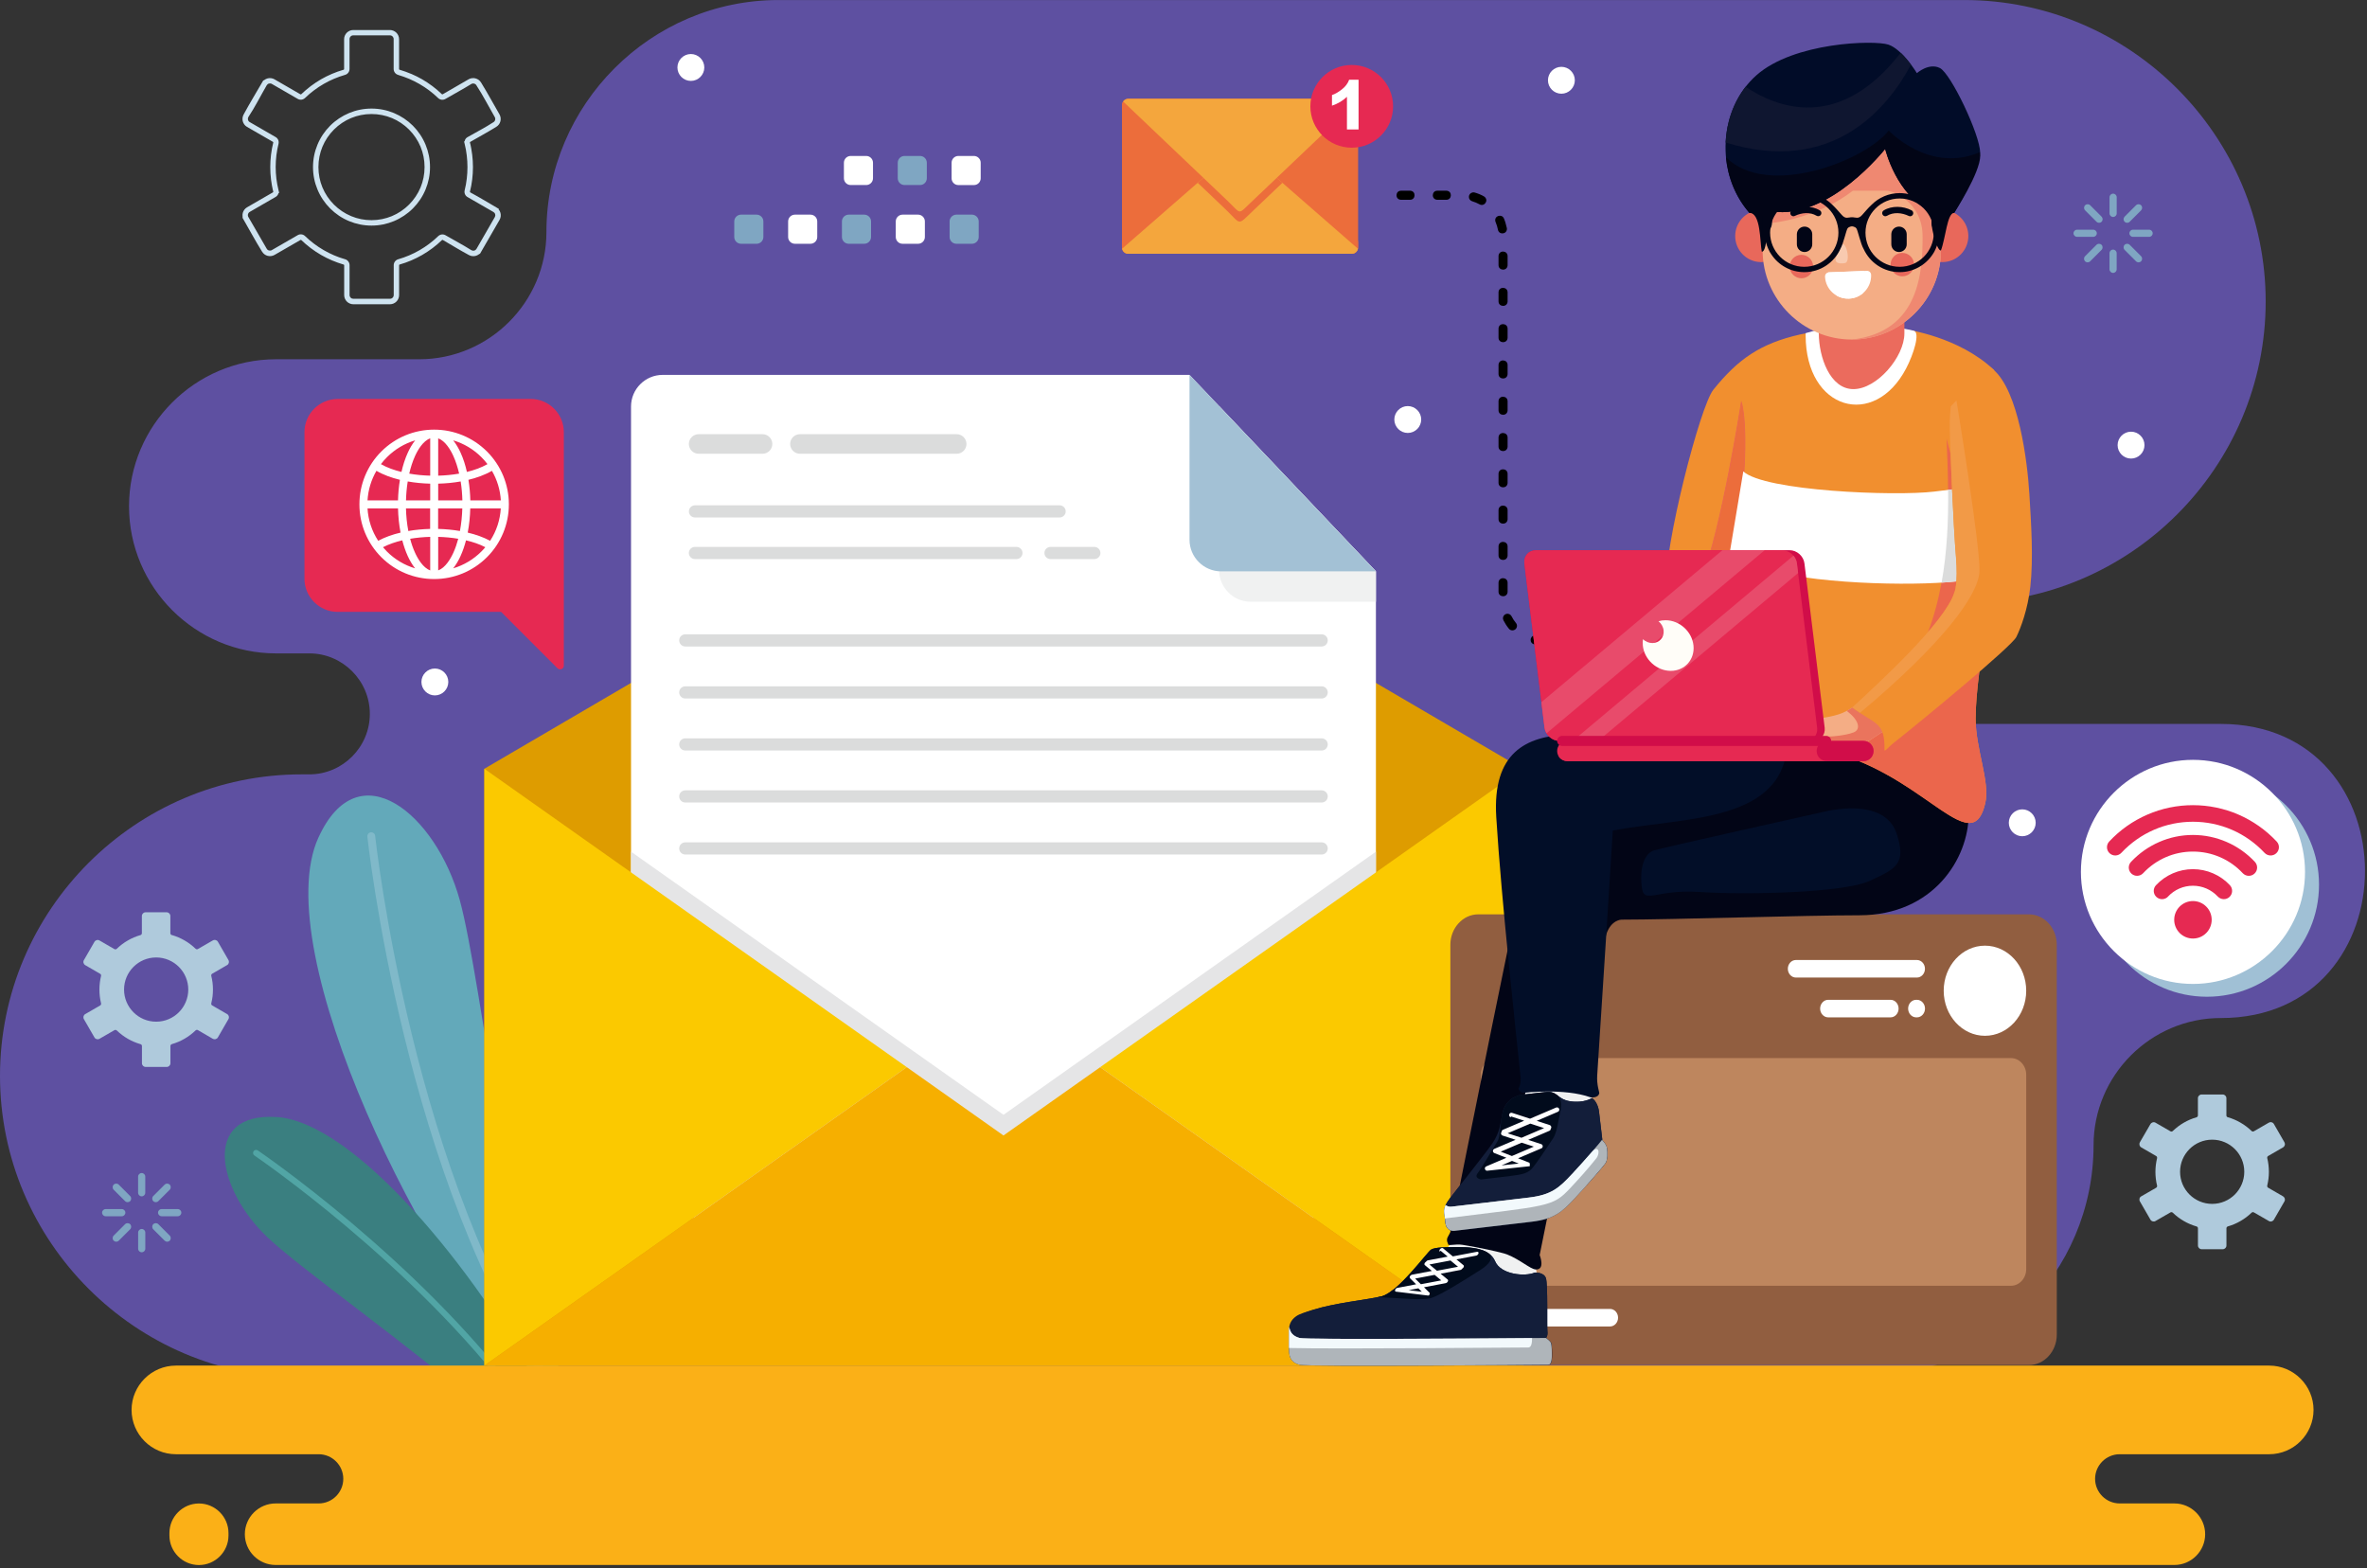 <svg width="634" height="420" viewBox="0 0 634 420" fill="none" xmlns="http://www.w3.org/2000/svg">
<rect x="0" y="0" width="634" height="420" fill="#333333" stroke="none"/>
<g clip-path="url(#clip0_105_2)">
<path fill-rule="evenodd" clip-rule="evenodd" d="M594.83 272.66C576.09 272.66 560.76 287.99 560.76 306.73C560.76 340.91 532.79 368.88 498.61 368.88H80.74C36.33 368.88 0 332.55 0 288.14C0 243.73 36.33 207.4 80.74 207.4H82.86C91.77 207.4 99.06 200.11 99.06 191.2C99.06 182.29 91.77 175 82.86 175H73.95C52.28 175 34.56 157.28 34.56 135.61C34.56 113.97 52.24 96.26 73.87 96.22H112.3C131.03 96.22 146.36 80.89 146.36 62.16C146.36 27.97 174.33 0.01 208.51 0.01H526.12C570.53 0.01 606.86 36.35 606.86 80.75C606.86 125.16 570.53 161.49 526.12 161.49C517.21 161.49 509.92 168.78 509.92 177.69C509.92 186.6 517.21 193.89 526.12 193.89H594.81C646.35 193.89 646.35 272.67 594.81 272.67L594.83 272.66Z" fill="#5E50A1"/>
<path fill-rule="evenodd" clip-rule="evenodd" d="M591.13 266.96C607.66 266.96 621.15 253.48 621.15 236.95C621.15 220.42 607.67 206.94 591.13 206.94C574.59 206.94 561.12 220.42 561.12 236.95C561.12 253.48 574.6 266.96 591.13 266.96Z" fill="#A0C0D5"/>
<path fill-rule="evenodd" clip-rule="evenodd" d="M85.29 224.34C96.05 200.69 116.83 218.18 123.14 241.04C129.12 262.71 137.28 341.56 151.71 370.73L144.76 373.26C113.57 340.48 71.51 254.61 85.28 224.34H85.29Z" fill="#63A9BA"/>
<path fill-rule="evenodd" clip-rule="evenodd" d="M147.32 372.33C108.41 316.93 98.43 224.39 98.4 224.08C98.34 223.51 98.75 222.99 99.32 222.92C99.89 222.86 100.41 223.27 100.48 223.84C100.52 224.15 110.5 316.8 149.33 371.59L147.32 372.32V372.33Z" fill="#80B9C9"/>
<path fill-rule="evenodd" clip-rule="evenodd" d="M74.05 299.18C53.8 297.91 58.22 318.66 71.65 331.4C80.74 340.02 109.49 360.11 130.59 378.41L145.13 373.11C127.52 340.21 94.98 300.48 74.05 299.17V299.18Z" fill="#3A7F80"/>
<path fill-rule="evenodd" clip-rule="evenodd" d="M139.94 375.01C112.22 337.47 69.22 308.23 69.05 308.12C68.68 307.87 68.17 307.96 67.92 308.33C67.67 308.7 67.76 309.21 68.13 309.47C68.3 309.59 110.85 338.52 138.36 375.59L139.94 375.02V375.01Z" fill="#51A5A5"/>
<path fill-rule="evenodd" clip-rule="evenodd" d="M47.11 365.75H607.81C614.34 365.75 619.68 371.1 619.68 377.62C619.68 384.15 614.34 389.49 607.81 389.49H567.76C564.13 389.49 561.17 392.46 561.17 396.08C561.17 399.71 564.14 402.67 567.76 402.67H582.41C586.94 402.67 590.65 406.38 590.65 410.91C590.65 415.44 586.94 419.15 582.41 419.15H73.82C69.29 419.15 65.58 415.44 65.58 410.91C65.58 406.38 69.29 402.67 73.82 402.67H85.36C88.99 402.67 91.95 399.7 91.95 396.08C91.95 392.45 88.98 389.49 85.36 389.49H47.11C40.58 389.49 35.24 384.15 35.24 377.62C35.24 371.09 40.59 365.75 47.11 365.75ZM53.29 419.17C57.64 419.17 61.2 415.61 61.2 411.26V410.6C61.2 406.25 57.64 402.68 53.29 402.68C48.94 402.68 45.38 406.24 45.38 410.6V411.26C45.38 415.61 48.94 419.17 53.29 419.17Z" fill="#FBB017"/>
<path fill-rule="evenodd" clip-rule="evenodd" d="M362.11 26.48H302.18C301.26 26.48 300.52 27.25 300.52 28.19V66.24C300.52 67.18 301.27 67.96 302.18 67.96H362.11C363.03 67.96 363.77 67.19 363.77 66.24V28.2C363.77 27.26 363.02 26.49 362.11 26.49V26.48Z" fill="#EC6D3B"/>
<path fill-rule="evenodd" clip-rule="evenodd" d="M362.11 26.48H302.18C301.27 26.48 300.52 27.25 300.52 28.19V29.65L328.15 55.94C332.61 60.19 331.29 60.56 335.65 56.42L363.78 29.65V28.19C363.78 27.25 363.03 26.48 362.12 26.48H362.11Z" fill="#EC6D3B"/>
<path fill-rule="evenodd" clip-rule="evenodd" d="M300.51 64.6V66.24C300.51 67.18 301.26 67.96 302.17 67.96H362.1C363.02 67.96 363.76 67.19 363.76 66.24V64.6L335.41 39.87C331.33 36.31 332.56 36.63 328.38 40.28L300.5 64.6H300.51Z" fill="#EC6D3B"/>
<path fill-rule="evenodd" clip-rule="evenodd" d="M300.55 66.62C300.71 67.39 301.38 67.97 302.17 67.97H362.1C362.89 67.97 363.56 67.39 363.73 66.62L335.1 41.65C331.41 38.43 332.53 38.72 328.75 42.02L300.55 66.62Z" fill="#F4A63D"/>
<path fill-rule="evenodd" clip-rule="evenodd" d="M343.49 48.96L335.11 41.65C331.42 38.43 332.54 38.72 328.76 42.02L320.81 48.96L328.15 55.95C332.61 60.2 331.29 60.57 335.65 56.43L343.5 48.96H343.49Z" fill="#EC6D3B"/>
<path fill-rule="evenodd" clip-rule="evenodd" d="M362.11 26.48H302.18C301.63 26.48 301.14 26.76 300.84 27.19L328.76 53.75C332.54 57.35 331.43 57.67 335.11 54.16L363.46 27.19C363.16 26.76 362.67 26.48 362.12 26.48H362.11Z" fill="#F4A63D"/>
<path fill-rule="evenodd" clip-rule="evenodd" d="M362.06 17.4C368.18 17.4 373.14 22.36 373.14 28.48C373.14 34.6 368.18 39.56 362.06 39.56C355.94 39.56 350.98 34.6 350.98 28.48C350.98 22.36 355.94 17.4 362.06 17.4Z" fill="#E62952"/>
<path fill-rule="evenodd" clip-rule="evenodd" d="M363.89 34.68H360.78V25.93C359.65 27 358.31 27.79 356.77 28.3V25.46C357.58 25.2 358.46 24.69 359.41 23.95C360.37 23.21 361.01 22.34 361.37 21.36H363.89V34.68Z" fill="white"/>
<path fill-rule="evenodd" clip-rule="evenodd" d="M413.6 172.87C415.14 172.87 415.25 170.54 413.66 170.44C412.88 170.43 412.22 170.37 411.45 170.2C410.01 169.93 409.4 171.85 410.66 172.48C410.75 172.52 410.83 172.56 410.93 172.57C411.81 172.76 412.7 172.86 413.6 172.86V172.87ZM375.26 51.08C373.72 51.08 373.61 53.41 375.21 53.51H377.69C379.23 53.51 379.34 51.18 377.74 51.08H375.26ZM384.98 51.08C383.44 51.08 383.33 53.41 384.93 53.51H387.41C388.95 53.51 389.06 51.18 387.46 51.08H384.98ZM395.01 51.57C394.81 51.5 394.6 51.51 394.38 51.55C393.17 51.87 393.11 53.5 394.31 53.9C395.01 54.11 395.66 54.38 396.3 54.73C397.53 55.43 398.86 53.73 397.62 52.69C396.91 52.23 395.83 51.8 395.01 51.57ZM402.82 58.51C402.3 57.21 400.22 57.75 400.52 59.25C400.54 59.33 400.56 59.39 400.59 59.46C400.87 60.13 401.08 60.8 401.22 61.52C401.48 62.92 403.53 62.82 403.63 61.36C403.63 61.26 403.63 61.18 403.61 61.09C403.37 60.12 403.22 59.45 402.83 58.51H402.82ZM403.81 68.58C403.81 67.04 401.48 66.93 401.38 68.53V71.01C401.38 72.55 403.71 72.66 403.81 71.07V68.58ZM403.81 78.3C403.81 76.76 401.48 76.65 401.38 78.24V80.72C401.38 82.26 403.71 82.37 403.81 80.78V78.3ZM403.81 88.02C403.81 86.48 401.48 86.37 401.38 87.96V90.45C401.38 91.99 403.71 92.1 403.81 90.5V88.02ZM403.81 97.74C403.81 96.2 401.48 96.09 401.38 97.69V100.17C401.38 101.71 403.71 101.82 403.81 100.22V97.74ZM403.81 107.46C403.81 105.92 401.48 105.81 401.38 107.41V109.89C401.38 111.43 403.71 111.54 403.81 109.95V107.46ZM403.81 117.18C403.81 115.64 401.48 115.53 401.38 117.13V119.61C401.38 121.15 403.71 121.26 403.81 119.66V117.18ZM403.81 126.9C403.81 125.36 401.48 125.25 401.38 126.84V129.32C401.38 130.86 403.71 130.97 403.81 129.38V126.9ZM403.81 136.62C403.81 135.08 401.48 134.97 401.38 136.57V139.05C401.38 140.59 403.71 140.7 403.81 139.1V136.62ZM403.81 146.34C403.81 144.8 401.48 144.69 401.38 146.29V148.77C401.38 150.31 403.71 150.42 403.81 148.82V146.33V146.34ZM403.81 156.06C403.81 154.52 401.48 154.41 401.38 156.01V158.49C401.38 160.03 403.71 160.14 403.81 158.55V156.06ZM404.86 165.04C404.74 164.8 404.54 164.62 404.31 164.5C403.24 164.01 402.18 165.11 402.7 166.15C403.11 166.95 403.6 167.71 404.17 168.4C404.59 168.91 405.33 168.98 405.85 168.58C406.4 168.16 406.48 167.37 406.04 166.85C405.58 166.3 405.18 165.68 404.86 165.04Z" fill="black"/>
<path fill-rule="evenodd" clip-rule="evenodd" d="M90.42 106.85H142.15C147.03 106.85 151.02 110.84 151.02 115.72V178.29C151.02 178.7 150.79 179.05 150.41 179.2C150.03 179.36 149.62 179.28 149.33 178.99L134.22 163.88H90.42C85.54 163.88 81.55 159.89 81.55 155.01V115.73C81.55 110.85 85.54 106.86 90.42 106.86V106.85Z" fill="#E62952"/>
<path fill-rule="evenodd" clip-rule="evenodd" d="M116.28 115.07C121.61 115.07 126.67 117.17 130.44 120.93C134.21 124.7 136.3 129.76 136.3 135.08C136.3 140.4 134.2 145.47 130.44 149.23C126.67 153 121.61 155.09 116.28 155.09C110.95 155.09 105.89 152.99 102.13 149.23C98.36 145.46 96.27 140.4 96.27 135.08C96.27 129.76 98.37 124.69 102.13 120.93C105.9 117.16 110.96 115.07 116.28 115.07ZM134.13 136.16H125.96C125.91 138.33 125.69 140.51 125.28 142.65C127.33 143.13 129.42 143.84 131.28 144.84C132.98 142.24 133.95 139.26 134.14 136.16H134.13ZM123.83 136.16H117.35V141.66C119.3 141.71 121.26 141.89 123.19 142.22C123.57 140.23 123.77 138.19 123.83 136.16ZM115.22 136.16H108.74C108.79 138.19 108.99 140.23 109.37 142.22C111.3 141.89 113.26 141.71 115.21 141.66V136.16H115.22ZM106.61 136.16H98.44C98.62 139.26 99.6 142.24 101.3 144.84C103.16 143.84 105.24 143.13 107.29 142.65C106.88 140.52 106.66 138.33 106.61 136.16ZM98.44 134.02H106.61C106.65 132.18 106.82 130.33 107.12 128.51C104.96 127.99 102.75 127.22 100.83 126.1C99.42 128.52 98.61 131.23 98.44 134.02ZM109.21 128.95C108.94 130.63 108.79 132.33 108.75 134.02H115.23V129.54C113.22 129.49 111.2 129.3 109.21 128.95ZM123.38 128.95C121.4 129.3 119.38 129.49 117.37 129.54V134.02H123.85C123.8 132.32 123.66 130.62 123.39 128.95H123.38ZM125.98 134.02H134.15C133.98 131.22 133.17 128.52 131.76 126.1C129.84 127.22 127.62 127.99 125.47 128.51C125.77 130.33 125.93 132.18 125.98 134.02ZM117.37 117.4V127.4C119.25 127.35 121.13 127.17 122.98 126.85C122.61 125.24 122.11 123.63 121.43 122.13C120.67 120.46 119.27 118.09 117.37 117.4ZM117.37 143.79V152.77C119.27 152.08 120.67 149.71 121.43 148.04C121.98 146.84 122.4 145.57 122.74 144.3C120.97 144 119.17 143.84 117.37 143.79ZM115.23 152.77V143.79C113.43 143.84 111.63 144 109.86 144.3C110.19 145.58 110.62 146.85 111.17 148.04C111.93 149.71 113.33 152.08 115.23 152.77ZM115.23 127.4V117.4C113.33 118.09 111.93 120.46 111.17 122.13C110.49 123.63 109.99 125.24 109.62 126.85C111.47 127.18 113.35 127.35 115.23 127.4ZM102.02 124.31C103.71 125.27 105.65 125.94 107.53 126.4C107.93 124.64 108.48 122.88 109.23 121.24C109.75 120.1 110.4 118.94 111.21 117.94C108.37 118.78 105.77 120.33 103.66 122.44C103.07 123.03 102.53 123.65 102.03 124.31H102.02ZM125.06 126.4C126.94 125.94 128.88 125.27 130.57 124.31C130.07 123.65 129.53 123.02 128.94 122.44C126.83 120.33 124.23 118.78 121.39 117.94C122.2 118.95 122.85 120.1 123.37 121.24C124.12 122.88 124.67 124.64 125.06 126.4ZM130 146.56C128.38 145.72 126.59 145.13 124.82 144.72C124.45 146.16 123.97 147.57 123.36 148.92C122.84 150.06 122.19 151.22 121.38 152.22C124.22 151.38 126.82 149.83 128.93 147.72C129.3 147.35 129.66 146.96 129.99 146.56H130ZM107.76 144.72C106 145.13 104.2 145.73 102.58 146.56C102.92 146.96 103.27 147.35 103.64 147.72C105.75 149.83 108.35 151.38 111.19 152.22C110.38 151.21 109.73 150.05 109.21 148.92C108.6 147.57 108.12 146.15 107.75 144.72H107.76Z" fill="white"/>
<path fill-rule="evenodd" clip-rule="evenodd" d="M598.61 307.76C597.05 306.2 594.9 305.24 592.53 305.24C590.16 305.24 588.01 306.2 586.45 307.76C584.9 309.32 583.93 311.47 583.93 313.84C583.93 316.21 584.89 318.36 586.45 319.92C588.01 321.48 590.16 322.44 592.53 322.44C594.9 322.44 597.05 321.48 598.61 319.92C600.16 318.36 601.13 316.21 601.13 313.84C601.13 311.47 600.17 309.32 598.61 307.76ZM596.75 299.24C597.94 299.58 599.07 300.07 600.12 300.68C601.2 301.3 602.19 302.05 603.08 302.91C603.25 303.08 603.51 303.1 603.71 302.99L607.71 300.68H607.73C607.96 300.54 608.22 300.52 608.46 300.59C608.71 300.65 608.93 300.81 609.06 301.05L609.08 301.08L611.89 305.95C612.02 306.19 612.05 306.46 611.98 306.7C611.91 306.94 611.76 307.16 611.52 307.3L611.49 307.32L607.53 309.61C607.32 309.73 607.23 309.97 607.28 310.19C607.43 310.78 607.54 311.39 607.61 312.01C607.68 312.62 607.72 313.23 607.72 313.86C607.72 314.49 607.68 315.11 607.61 315.71C607.53 316.33 607.42 316.94 607.28 317.53C607.22 317.78 607.34 318.02 607.56 318.13L611.52 320.42C611.75 320.56 611.91 320.78 611.98 321.02C612.05 321.27 612.02 321.54 611.89 321.77L609.06 326.67C608.92 326.9 608.7 327.06 608.46 327.13C608.21 327.2 607.94 327.17 607.71 327.03L607.68 327.01L603.71 324.72C603.5 324.6 603.25 324.64 603.08 324.8C602.19 325.66 601.2 326.41 600.12 327.03C599.07 327.64 597.93 328.13 596.73 328.47C596.5 328.54 596.35 328.75 596.35 328.98V333.59C596.35 333.86 596.24 334.11 596.06 334.29C595.88 334.47 595.63 334.58 595.36 334.58H589.71C589.44 334.58 589.19 334.47 589.01 334.29C588.83 334.11 588.72 333.86 588.72 333.59V328.98C588.72 328.73 588.55 328.52 588.31 328.47C587.12 328.13 585.99 327.64 584.94 327.03C583.86 326.41 582.87 325.66 581.98 324.8C581.8 324.63 581.52 324.61 581.32 324.74L577.35 327.03C577.12 327.17 576.84 327.19 576.6 327.13C576.35 327.06 576.13 326.91 576 326.67L575.98 326.64L573.17 321.77C573.03 321.54 573.01 321.27 573.07 321.02C573.13 320.77 573.29 320.55 573.53 320.42L577.52 318.12C577.73 318 577.82 317.76 577.77 317.54C577.62 316.95 577.51 316.34 577.44 315.72C577.37 315.12 577.33 314.5 577.33 313.87C577.33 313.24 577.37 312.62 577.44 312.02C577.52 311.4 577.63 310.79 577.77 310.2C577.83 309.96 577.71 309.71 577.49 309.6L573.53 307.31C573.3 307.18 573.14 306.96 573.07 306.71C573 306.46 573.03 306.19 573.17 305.96V305.93L576 301.06C576.14 300.83 576.36 300.67 576.6 300.6C576.84 300.53 577.12 300.56 577.35 300.69L581.35 303C581.56 303.12 581.83 303.08 581.99 302.91C582.88 302.06 583.86 301.31 584.94 300.69C585.99 300.08 587.13 299.59 588.33 299.25C588.56 299.18 588.71 298.97 588.71 298.74V294.13C588.71 293.86 588.82 293.61 589 293.43C589.18 293.25 589.43 293.14 589.7 293.14H595.35C595.62 293.14 595.87 293.25 596.05 293.43C596.23 293.61 596.34 293.86 596.34 294.13V298.74C596.34 298.99 596.51 299.2 596.75 299.25V299.24Z" fill="#AFCADC"/>
<path fill-rule="evenodd" clip-rule="evenodd" d="M587.38 263.53C603.91 263.53 617.4 250.05 617.4 233.52C617.4 216.99 603.92 203.51 587.38 203.51C570.84 203.51 557.37 216.99 557.37 233.52C557.37 250.05 570.85 263.53 587.38 263.53Z" fill="white"/>
<path fill-rule="evenodd" clip-rule="evenodd" d="M587.38 241.33C588.72 241.33 589.99 241.86 590.93 242.8C591.88 243.74 592.4 245.02 592.4 246.35C592.4 247.68 591.87 248.96 590.93 249.9C589.99 250.85 588.72 251.37 587.38 251.37C586.04 251.37 584.77 250.84 583.83 249.9C582.89 248.95 582.36 247.68 582.36 246.35C582.36 245.02 582.89 243.74 583.83 242.8C584.77 241.86 586.05 241.33 587.38 241.33ZM568.2 228.42C567.36 229.31 565.96 229.36 565.06 228.53C564.16 227.7 564.11 226.29 564.95 225.39C567.82 222.31 571.31 219.85 575.17 218.18C579.03 216.5 583.18 215.65 587.38 215.65C591.58 215.65 595.73 216.51 599.59 218.18C603.45 219.86 606.93 222.32 609.81 225.39C610.65 226.29 610.6 227.69 609.7 228.53C608.8 229.36 607.4 229.31 606.56 228.42C604.1 225.79 601.13 223.68 597.83 222.25C594.53 220.82 590.98 220.09 587.38 220.09C583.78 220.09 580.23 220.81 576.93 222.25C573.63 223.68 570.66 225.79 568.2 228.42ZM574.04 233.87C575.75 232.04 577.82 230.58 580.11 229.58C582.41 228.58 584.88 228.08 587.38 228.08C589.88 228.08 592.35 228.58 594.65 229.58C596.95 230.58 599.02 232.04 600.72 233.87C601.56 234.76 602.96 234.82 603.86 233.98C604.76 233.14 604.81 231.74 603.97 230.84C601.85 228.57 599.27 226.75 596.41 225.51C593.56 224.27 590.49 223.63 587.38 223.63C584.27 223.63 581.2 224.26 578.35 225.51C575.49 226.75 572.92 228.57 570.79 230.84C569.95 231.74 570 233.14 570.9 233.98C571.8 234.81 573.2 234.76 574.04 233.87ZM580.73 240.12C579.9 241.02 578.49 241.07 577.59 240.23C576.69 239.4 576.64 237.99 577.48 237.09C578.75 235.73 580.29 234.65 581.99 233.91C583.7 233.17 585.53 232.79 587.38 232.79C589.23 232.79 591.07 233.17 592.77 233.91C594.48 234.65 596.02 235.73 597.28 237.09C598.11 237.99 598.06 239.39 597.17 240.23C596.27 241.07 594.87 241.01 594.03 240.12C593.18 239.21 592.15 238.48 591 237.98C589.85 237.48 588.62 237.23 587.37 237.23C586.12 237.23 584.89 237.48 583.74 237.98C582.59 238.48 581.57 239.21 580.71 240.12H580.73Z" fill="#E62952"/>
<path fill-rule="evenodd" clip-rule="evenodd" d="M110.59 33.67C109.15 32.23 107.42 31.07 105.5 30.27C103.65 29.5 101.63 29.08 99.51 29.08C97.39 29.08 95.37 29.5 93.52 30.27C91.6 31.07 89.87 32.23 88.43 33.67C86.99 35.11 85.82 36.84 85.03 38.76C84.26 40.61 83.84 42.63 83.84 44.75C83.84 46.87 84.26 48.89 85.03 50.74C85.82 52.66 86.99 54.39 88.43 55.83C89.87 57.27 91.6 58.44 93.52 59.23C95.37 60 97.39 60.42 99.51 60.42C101.63 60.42 103.65 60 105.5 59.23C107.42 58.43 109.15 57.27 110.59 55.83C112.03 54.39 113.2 52.66 113.99 50.74C114.76 48.89 115.18 46.87 115.18 44.75C115.18 42.63 114.76 40.61 113.99 38.76C113.2 36.84 112.03 35.11 110.59 33.67ZM104.95 31.61C106.68 32.33 108.25 33.39 109.56 34.7C110.87 36.01 111.93 37.58 112.65 39.31C113.34 40.98 113.72 42.82 113.72 44.75C113.72 46.68 113.34 48.52 112.65 50.19C111.93 51.93 110.87 53.49 109.56 54.8C108.25 56.11 106.68 57.17 104.95 57.89C103.28 58.58 101.44 58.97 99.51 58.97C97.58 58.97 95.74 58.59 94.07 57.89C92.33 57.17 90.77 56.11 89.45 54.8C88.14 53.49 87.08 51.92 86.36 50.19C85.67 48.52 85.29 46.68 85.29 44.75C85.29 42.82 85.67 40.98 86.36 39.31C87.08 37.58 88.14 36.01 89.45 34.7C90.76 33.39 92.33 32.33 94.06 31.61C95.73 30.92 97.57 30.54 99.5 30.54C101.43 30.54 103.27 30.92 104.94 31.61H104.95ZM106.68 20.08C107.66 20.37 108.63 20.71 109.57 21.11C110.53 21.52 111.45 21.98 112.34 22.49C113.24 23.01 114.12 23.59 114.96 24.22C115.8 24.85 116.6 25.53 117.35 26.26C117.62 26.52 117.95 26.67 118.29 26.71C118.64 26.75 119 26.68 119.31 26.5C121.61 25.17 124.03 23.86 126.29 22.47C126.4 22.41 126.51 22.38 126.63 22.37C126.76 22.35 126.89 22.37 127.01 22.4C127.14 22.44 127.26 22.49 127.36 22.57C127.46 22.65 127.55 22.74 127.61 22.86C129.29 25.4 130.97 28.68 132.53 31.37C132.6 31.48 132.64 31.61 132.65 31.73C132.67 31.86 132.65 32 132.62 32.13C132.59 32.26 132.53 32.38 132.45 32.48C132.37 32.58 132.28 32.67 132.16 32.73C130.09 34.1 127.42 35.47 125.23 36.73C124.91 36.91 124.67 37.19 124.54 37.51C124.49 37.62 124.46 37.73 124.44 37.85L124.3 37.9L124.46 38.55C124.58 39.06 124.69 39.57 124.79 40.07C124.88 40.56 124.96 41.08 125.02 41.62C125.08 42.14 125.13 42.67 125.16 43.18C125.19 43.68 125.21 44.21 125.21 44.76C125.21 45.31 125.19 45.83 125.16 46.34C125.13 46.85 125.08 47.37 125.02 47.9C124.95 48.44 124.88 48.95 124.79 49.44C124.7 49.95 124.59 50.46 124.46 50.97C124.37 51.35 124.41 51.72 124.56 52.05C124.71 52.38 124.97 52.65 125.3 52.82L131.44 56.36L132.17 56.78C132.29 56.85 132.38 56.93 132.46 57.03C132.54 57.13 132.6 57.25 132.63 57.38C132.66 57.51 132.68 57.65 132.66 57.78C132.64 57.9 132.6 58.03 132.54 58.14L128 66.02L127.63 66.65C127.56 66.77 127.48 66.86 127.38 66.94C127.28 67.02 127.16 67.08 127.03 67.11C126.9 67.15 126.77 67.15 126.64 67.14C126.52 67.12 126.4 67.08 126.28 67.02C124.08 65.64 121.6 64.32 119.33 63.01C119.01 62.82 118.65 62.76 118.32 62.8C117.97 62.84 117.64 63 117.38 63.24C116.63 63.97 115.83 64.65 114.99 65.28C114.16 65.91 113.28 66.49 112.38 67.01C111.49 67.53 110.55 67.99 109.59 68.4C108.65 68.8 107.66 69.15 106.65 69.44C106.29 69.54 106 69.76 105.79 70.03C105.58 70.31 105.46 70.66 105.46 71.02V79.03C105.46 79.16 105.43 79.29 105.38 79.41C105.33 79.53 105.25 79.64 105.16 79.73C105.07 79.82 104.96 79.9 104.84 79.95C104.72 80 104.6 80.02 104.46 80.02H94.63C94.5 80.02 94.37 79.99 94.25 79.95C94.13 79.9 94.02 79.82 93.93 79.73C93.84 79.63 93.76 79.52 93.71 79.4C93.66 79.29 93.63 79.16 93.63 79.02V71.01C93.63 70.63 93.5 70.28 93.27 69.99C93.04 69.7 92.72 69.49 92.36 69.41C91.38 69.13 90.41 68.78 89.47 68.38C88.51 67.97 87.59 67.51 86.7 66.99C85.8 66.47 84.92 65.89 84.09 65.26C83.25 64.63 82.45 63.95 81.7 63.22C81.42 62.95 81.07 62.8 80.71 62.77C80.34 62.73 79.97 62.83 79.66 63.03L72.8 66.99C72.69 67.06 72.56 67.1 72.44 67.11C72.31 67.12 72.18 67.11 72.04 67.08C71.91 67.05 71.79 66.99 71.69 66.91C71.59 66.83 71.5 66.74 71.44 66.62C69.81 63.78 68.16 60.95 66.52 58.11C66.45 58 66.41 57.87 66.4 57.75C66.38 57.62 66.4 57.49 66.43 57.36C66.47 57.23 66.52 57.11 66.6 57.01C66.68 56.91 66.77 56.82 66.88 56.76L73.82 52.75C74.14 52.57 74.38 52.29 74.51 51.97C74.55 51.89 74.58 51.8 74.6 51.71L74.78 51.67L74.6 50.93C74.47 50.42 74.36 49.91 74.27 49.41C74.18 48.92 74.1 48.4 74.03 47.86C73.97 47.33 73.92 46.81 73.89 46.3C73.86 45.8 73.84 45.27 73.84 44.72C73.84 44.17 73.86 43.65 73.89 43.15C73.92 42.64 73.97 42.11 74.03 41.59C74.1 41.05 74.18 40.53 74.27 40.04C74.36 39.53 74.47 39.03 74.6 38.52C74.69 38.14 74.65 37.76 74.5 37.44C74.35 37.11 74.09 36.84 73.76 36.67L66.89 32.7C66.78 32.64 66.68 32.55 66.6 32.45C66.52 32.35 66.47 32.23 66.43 32.1C66.4 31.97 66.39 31.84 66.4 31.71C66.42 31.58 66.46 31.46 66.52 31.35C68.2 28.85 69.88 25.52 71.44 22.84C71.51 22.72 71.59 22.63 71.69 22.55C71.79 22.47 71.91 22.41 72.04 22.38C72.17 22.35 72.31 22.34 72.44 22.35C72.56 22.36 72.68 22.41 72.8 22.47L79.74 26.48C80.06 26.67 80.43 26.74 80.78 26.69C81.13 26.64 81.46 26.48 81.72 26.23C82.47 25.5 83.27 24.82 84.1 24.2C84.93 23.58 85.79 23 86.7 22.48C87.6 21.96 88.53 21.5 89.49 21.09C90.44 20.69 91.42 20.34 92.43 20.05C92.79 19.95 93.08 19.74 93.29 19.46C93.5 19.18 93.62 18.83 93.62 18.47V10.46C93.62 10.33 93.65 10.2 93.7 10.08C93.75 9.96 93.83 9.85 93.92 9.76C94.01 9.67 94.12 9.59 94.24 9.54C94.36 9.49 94.48 9.47 94.62 9.47H104.45C104.59 9.47 104.71 9.49 104.83 9.54C104.95 9.59 105.06 9.67 105.15 9.76C105.33 9.94 105.44 10.19 105.44 10.46V18.47C105.44 18.85 105.57 19.21 105.79 19.49C106.02 19.78 106.34 19.99 106.7 20.07L106.68 20.08ZM110.14 19.78C111.15 20.21 112.13 20.7 113.07 21.24C114.03 21.8 114.95 22.41 115.83 23.07C116.71 23.73 117.55 24.45 118.35 25.22C118.38 25.25 118.42 25.27 118.46 25.27C118.5 25.27 118.55 25.27 118.58 25.25C120.91 23.9 123.25 22.56 125.58 21.2C125.86 21.05 126.16 20.96 126.46 20.93C126.77 20.89 127.08 20.92 127.38 21C127.68 21.08 127.98 21.22 128.24 21.42C128.49 21.61 128.7 21.85 128.87 22.13C130.56 24.87 132.17 27.84 133.79 30.64C133.95 30.93 134.05 31.23 134.09 31.55C134.13 31.87 134.11 32.2 134.03 32.5C133.95 32.81 133.81 33.1 133.61 33.36C133.42 33.61 133.18 33.82 132.9 33.99C130.67 35.37 128.25 36.68 125.96 38C125.92 38.02 125.9 38.05 125.88 38.09C125.86 38.13 125.86 38.17 125.88 38.21L126.04 38.86C126.11 39.18 126.17 39.5 126.23 39.82C126.33 40.37 126.41 40.92 126.48 41.46C126.54 41.99 126.59 42.54 126.63 43.1C126.66 43.67 126.68 44.22 126.68 44.76C126.68 45.3 126.66 45.85 126.63 46.42C126.6 46.98 126.55 47.53 126.48 48.07C126.41 48.61 126.33 49.15 126.23 49.71C126.13 50.26 126.01 50.8 125.88 51.32C125.87 51.36 125.88 51.41 125.89 51.45C125.91 51.49 125.94 51.53 125.98 51.54C128.53 52.9 131.12 54.5 133.64 55.96L133.55 56.07L133.63 56.17C133.83 56.43 133.97 56.72 134.05 57.03C134.13 57.33 134.15 57.66 134.11 57.98C134.07 58.29 133.97 58.6 133.81 58.88L128.53 68.03L128.43 67.97C128.38 68.02 128.32 68.06 128.27 68.11C128.01 68.31 127.72 68.45 127.41 68.53C127.11 68.61 126.78 68.63 126.46 68.59C126.16 68.55 125.86 68.46 125.58 68.3C123.27 67.07 120.89 65.59 118.61 64.27C118.58 64.25 118.54 64.25 118.49 64.25C118.45 64.25 118.41 64.27 118.38 64.3C117.59 65.07 116.74 65.78 115.86 66.45C114.98 67.11 114.06 67.72 113.1 68.28C112.15 68.83 111.16 69.32 110.15 69.75C109.14 70.18 108.1 70.55 107.04 70.85C107 70.86 106.96 70.89 106.94 70.92C106.91 70.96 106.9 71 106.9 71.04V79.05C106.9 79.38 106.83 79.69 106.71 79.98C106.59 80.28 106.4 80.55 106.18 80.77C105.96 80.99 105.68 81.18 105.39 81.3C105.1 81.42 104.79 81.49 104.46 81.49H94.63C94.3 81.49 93.99 81.42 93.7 81.3C93.4 81.18 93.13 80.99 92.91 80.77C92.69 80.55 92.5 80.28 92.38 79.98C92.26 79.69 92.19 79.38 92.19 79.05V71.04C92.19 71.04 92.18 70.95 92.15 70.92C92.13 70.89 92.09 70.86 92.04 70.85H92.01C90.94 70.53 89.91 70.16 88.92 69.74C87.91 69.31 86.93 68.82 85.99 68.28C85.03 67.72 84.11 67.11 83.23 66.45C82.35 65.79 81.51 65.07 80.71 64.3C80.68 64.27 80.64 64.25 80.6 64.25C80.56 64.25 80.51 64.25 80.47 64.28L73.53 68.28C73.24 68.44 72.94 68.54 72.63 68.58C72.31 68.62 71.98 68.6 71.68 68.52C71.38 68.44 71.08 68.3 70.82 68.1C70.58 67.92 70.37 67.68 70.2 67.41C68.38 64.48 66.66 61.27 64.92 58.26L65.01 58.2C64.99 58.12 64.98 58.05 64.97 57.97C64.93 57.65 64.95 57.33 65.03 57.02C65.11 56.72 65.25 56.42 65.45 56.16C65.64 55.91 65.88 55.7 66.16 55.53L73.1 51.52C73.1 51.52 73.16 51.47 73.18 51.43C73.2 51.39 73.2 51.35 73.19 51.31L73.01 50.58H73.02C72.96 50.29 72.9 50 72.84 49.71C72.74 49.16 72.66 48.61 72.59 48.07C72.53 47.54 72.48 46.99 72.44 46.42C72.41 45.85 72.39 45.3 72.39 44.76C72.39 44.22 72.41 43.67 72.44 43.1C72.47 42.54 72.52 41.99 72.59 41.45C72.66 40.92 72.74 40.37 72.84 39.81C72.94 39.26 73.06 38.72 73.19 38.2C73.2 38.16 73.19 38.11 73.18 38.07C73.16 38.03 73.13 38 73.09 37.98L66.16 33.98C65.87 33.82 65.63 33.6 65.45 33.35C65.25 33.09 65.11 32.8 65.03 32.49C64.95 32.19 64.93 31.86 64.97 31.54C65.01 31.24 65.11 30.94 65.26 30.66C66.91 27.6 68.8 24.52 70.55 21.49L70.65 21.55C70.7 21.5 70.76 21.46 70.81 21.42C71.07 21.22 71.36 21.08 71.67 21C71.98 20.92 72.3 20.89 72.62 20.94C72.93 20.98 73.24 21.08 73.52 21.24L74.03 21.54L80.47 25.26C80.51 25.28 80.55 25.29 80.59 25.28C80.63 25.28 80.67 25.25 80.7 25.23L80.72 25.21C81.51 24.45 82.35 23.74 83.23 23.07C84.11 22.41 85.03 21.8 85.97 21.25C86.92 20.7 87.91 20.21 88.92 19.78C89.93 19.35 90.97 18.98 92.03 18.68C92.07 18.67 92.11 18.64 92.13 18.61C92.16 18.57 92.17 18.53 92.17 18.49V10.48C92.17 10.15 92.24 9.84 92.36 9.55C92.48 9.25 92.67 8.98 92.89 8.76C93.12 8.54 93.39 8.35 93.68 8.23C93.97 8.11 94.28 8.04 94.61 8.04H104.44C104.77 8.04 105.08 8.11 105.37 8.23C105.67 8.35 105.94 8.54 106.17 8.76C106.61 9.2 106.89 9.81 106.89 10.49V18.5C106.89 18.5 106.91 18.59 106.93 18.62C106.95 18.65 106.99 18.68 107.04 18.69H107.07C108.14 19.01 109.17 19.38 110.16 19.8L110.14 19.78Z" fill="#CEE3F0"/>
<path fill-rule="evenodd" clip-rule="evenodd" d="M377.07 115.96C379.05 115.96 380.67 114.34 380.67 112.36C380.67 110.38 379.05 108.76 377.07 108.76C375.09 108.76 373.47 110.38 373.47 112.36C373.47 114.34 375.09 115.96 377.07 115.96Z" fill="white"/>
<path fill-rule="evenodd" clip-rule="evenodd" d="M47.91 258.96C46.35 257.4 44.2 256.44 41.83 256.44C39.46 256.44 37.31 257.4 35.75 258.96C34.19 260.52 33.23 262.67 33.23 265.04C33.23 267.41 34.19 269.56 35.75 271.12C37.3 272.68 39.45 273.64 41.83 273.64C44.21 273.64 46.35 272.68 47.91 271.12C49.46 269.57 50.43 267.41 50.43 265.04C50.43 262.67 49.47 260.52 47.91 258.96ZM46.05 250.44C47.24 250.78 48.37 251.27 49.42 251.87C50.5 252.49 51.49 253.24 52.38 254.1C52.55 254.27 52.81 254.29 53.01 254.18L57.01 251.87H57.03C57.26 251.73 57.52 251.71 57.76 251.77C58.01 251.84 58.23 251.99 58.36 252.23L58.38 252.26L61.19 257.13C61.32 257.36 61.35 257.64 61.29 257.88C61.22 258.13 61.07 258.35 60.83 258.48L60.8 258.5L56.84 260.79C56.63 260.91 56.54 261.15 56.59 261.37C56.74 261.96 56.85 262.57 56.93 263.19C57 263.79 57.04 264.41 57.04 265.04C57.04 265.67 57 266.29 56.93 266.89C56.85 267.51 56.74 268.12 56.59 268.71C56.53 268.95 56.65 269.2 56.87 269.31L60.83 271.6C61.07 271.74 61.23 271.96 61.29 272.2C61.35 272.45 61.33 272.72 61.19 272.95L58.36 277.85C58.23 278.09 58.01 278.24 57.76 278.31C57.51 278.38 57.24 278.35 57.01 278.21H56.98L53.01 275.9C52.8 275.78 52.55 275.82 52.38 275.98C51.49 276.84 50.5 277.59 49.42 278.21C48.37 278.82 47.23 279.31 46.03 279.65C45.8 279.72 45.65 279.93 45.65 280.16V284.77C45.65 285.04 45.54 285.29 45.36 285.47C45.18 285.65 44.93 285.76 44.66 285.76H39.01C38.74 285.76 38.49 285.65 38.31 285.47C38.13 285.29 38.02 285.05 38.02 284.77V280.16C38.02 279.91 37.85 279.7 37.61 279.65C36.42 279.31 35.29 278.82 34.24 278.22C33.17 277.6 32.17 276.85 31.28 275.99C31.1 275.82 30.82 275.8 30.62 275.93L26.65 278.22C26.42 278.36 26.15 278.38 25.9 278.32C25.65 278.25 25.43 278.1 25.3 277.86L25.28 277.83L22.47 272.96C22.33 272.73 22.31 272.46 22.37 272.21C22.44 271.96 22.59 271.74 22.83 271.61L26.82 269.3C27.03 269.18 27.12 268.94 27.07 268.72C26.93 268.13 26.81 267.52 26.74 266.9C26.67 266.3 26.63 265.68 26.63 265.05C26.63 264.42 26.67 263.8 26.74 263.2C26.81 262.58 26.93 261.97 27.07 261.39C27.13 261.14 27.01 260.9 26.79 260.79L22.83 258.5C22.6 258.37 22.44 258.14 22.37 257.9C22.3 257.65 22.33 257.38 22.47 257.15L22.49 257.12L25.3 252.25C25.44 252.01 25.66 251.86 25.9 251.79C26.15 251.72 26.42 251.75 26.65 251.89L30.64 254.2C30.85 254.32 31.12 254.28 31.28 254.11C32.17 253.26 33.15 252.51 34.23 251.89C35.28 251.28 36.42 250.79 37.62 250.45C37.85 250.38 38 250.17 38 249.94V245.33C38 245.06 38.11 244.81 38.29 244.63C38.47 244.45 38.72 244.34 38.99 244.34H44.64C44.91 244.34 45.16 244.45 45.34 244.63C45.52 244.81 45.63 245.06 45.63 245.33V249.94C45.63 250.19 45.8 250.4 46.04 250.45L46.05 250.44Z" fill="#AFCADC"/>
<path d="M198.5 57.49H202.65C203.65 57.49 204.47 58.3 204.47 59.31V63.47C204.47 64.47 203.66 65.29 202.65 65.29H198.49C197.49 65.29 196.67 64.48 196.67 63.47V59.31C196.67 58.31 197.49 57.49 198.49 57.49H198.5Z" fill="#7FA6C2"/>
<path d="M212.92 57.49H217.08C218.08 57.49 218.9 58.3 218.9 59.31V63.47C218.9 64.47 218.09 65.29 217.08 65.29H212.92C211.92 65.29 211.1 64.48 211.1 63.47V59.31C211.1 58.31 211.91 57.49 212.92 57.49Z" fill="white"/>
<path d="M227.34 57.49H231.49C232.49 57.49 233.31 58.31 233.31 59.31V63.47C233.31 64.47 232.5 65.29 231.49 65.29H227.33C226.33 65.29 225.51 64.48 225.51 63.47V59.31C225.51 58.31 226.33 57.49 227.33 57.49H227.34Z" fill="#7FA6C2"/>
<path d="M241.76 57.49H245.91C246.91 57.49 247.73 58.31 247.73 59.31V63.47C247.73 64.47 246.92 65.29 245.91 65.29H241.75C240.75 65.29 239.93 64.48 239.93 63.47V59.31C239.93 58.31 240.75 57.49 241.75 57.49H241.76Z" fill="white"/>
<path d="M256.18 57.49H260.33C261.33 57.49 262.15 58.31 262.15 59.31V63.47C262.15 64.47 261.34 65.29 260.33 65.29H256.17C255.17 65.29 254.35 64.48 254.35 63.47V59.31C254.35 58.31 255.17 57.49 256.17 57.49H256.18Z" fill="#7FA6C2"/>
<path d="M232.01 41.77H227.86C226.855 41.77 226.04 42.585 226.04 43.59V47.74C226.04 48.745 226.855 49.56 227.86 49.56H232.01C233.015 49.56 233.83 48.745 233.83 47.74V43.59C233.83 42.585 233.015 41.77 232.01 41.77Z" fill="white"/>
<path d="M246.43 41.77H242.28C241.275 41.77 240.46 42.585 240.46 43.59V47.74C240.46 48.745 241.275 49.56 242.28 49.56H246.43C247.435 49.56 248.25 48.745 248.25 47.74V43.59C248.25 42.585 247.435 41.77 246.43 41.77Z" fill="#7FA6C2"/>
<path d="M256.7 41.77H260.86C261.86 41.77 262.68 42.59 262.68 43.59V47.75C262.68 48.75 261.87 49.57 260.86 49.57H256.7C255.7 49.57 254.88 48.76 254.88 47.75V43.59C254.88 42.59 255.69 41.77 256.7 41.77Z" fill="white"/>
<path fill-rule="evenodd" clip-rule="evenodd" d="M565.04 52.83C565.04 52.3 565.47 51.87 566 51.87C566.53 51.87 566.96 52.3 566.96 52.83V57.15C566.96 57.68 566.53 58.11 566 58.11C565.47 58.11 565.04 57.68 565.04 57.15V52.83ZM558.5 56.34C558.12 55.96 558.12 55.36 558.5 54.98C558.88 54.6 559.48 54.6 559.86 54.98L562.91 58.03C563.28 58.41 563.28 59.01 562.91 59.39C562.54 59.77 561.93 59.77 561.55 59.39L558.5 56.34ZM556.35 63.44C555.82 63.44 555.39 63.01 555.39 62.48C555.39 61.95 555.82 61.52 556.35 61.52H560.67C561.2 61.52 561.63 61.95 561.63 62.48C561.63 63.01 561.2 63.44 560.67 63.44H556.35ZM559.85 69.98C559.48 70.36 558.87 70.36 558.49 69.98C558.11 69.6 558.11 69 558.49 68.62L561.54 65.57C561.91 65.2 562.52 65.2 562.9 65.57C563.27 65.95 563.27 66.55 562.9 66.93L559.85 69.98ZM566.95 72.13C566.95 72.66 566.52 73.09 565.99 73.09C565.46 73.09 565.03 72.66 565.03 72.13V67.81C565.03 67.28 565.46 66.85 565.99 66.85C566.52 66.85 566.95 67.28 566.95 67.81V72.13ZM573.49 68.62C573.86 69 573.86 69.6 573.49 69.98C573.12 70.36 572.51 70.36 572.13 69.98L569.08 66.93C568.71 66.56 568.71 65.95 569.08 65.57C569.45 65.2 570.06 65.2 570.44 65.57L573.49 68.62ZM575.64 61.52C576.17 61.52 576.6 61.95 576.6 62.48C576.6 63.01 576.17 63.44 575.64 63.44H571.32C570.79 63.44 570.36 63.01 570.36 62.48C570.36 61.95 570.79 61.52 571.32 61.52H575.64ZM572.13 54.98C572.5 54.6 573.11 54.6 573.49 54.98C573.87 55.36 573.86 55.96 573.49 56.34L570.44 59.39C570.07 59.77 569.46 59.77 569.08 59.39C568.7 59.01 568.71 58.41 569.08 58.03L572.13 54.98Z" fill="#7FA6C2"/>
<path fill-rule="evenodd" clip-rule="evenodd" d="M36.99 315.14C36.99 314.61 37.42 314.18 37.95 314.18C38.48 314.18 38.91 314.61 38.91 315.14V319.46C38.91 319.99 38.48 320.42 37.95 320.42C37.42 320.42 36.99 319.99 36.99 319.46V315.14ZM30.45 318.65C30.08 318.27 30.08 317.67 30.45 317.29C30.83 316.91 31.43 316.91 31.81 317.29L34.86 320.34C35.23 320.72 35.23 321.32 34.86 321.7C34.48 322.08 33.88 322.08 33.5 321.7L30.45 318.65ZM28.3 325.75C27.77 325.75 27.34 325.32 27.34 324.79C27.34 324.26 27.77 323.83 28.3 323.83H32.62C33.15 323.83 33.58 324.26 33.58 324.79C33.58 325.32 33.15 325.75 32.62 325.75H28.3ZM31.81 332.29C31.43 332.67 30.83 332.67 30.45 332.29C30.08 331.91 30.08 331.31 30.45 330.93L33.5 327.88C33.88 327.51 34.48 327.51 34.86 327.88C35.23 328.26 35.23 328.86 34.86 329.24L31.81 332.29ZM38.92 334.44C38.92 334.97 38.49 335.4 37.96 335.4C37.43 335.4 37 334.97 37 334.44V330.12C37 329.59 37.43 329.16 37.96 329.16C38.49 329.16 38.92 329.59 38.92 330.12V334.44ZM45.46 330.93C45.83 331.31 45.83 331.91 45.46 332.29C45.08 332.67 44.48 332.67 44.1 332.29L41.05 329.24C40.68 328.87 40.68 328.26 41.05 327.88C41.43 327.51 42.03 327.51 42.41 327.88L45.46 330.93ZM47.61 323.83C48.14 323.83 48.57 324.26 48.57 324.79C48.57 325.32 48.14 325.75 47.61 325.75H43.29C42.76 325.75 42.33 325.32 42.33 324.79C42.33 324.26 42.76 323.83 43.29 323.83H47.61ZM44.1 317.29C44.48 316.91 45.08 316.91 45.46 317.29C45.83 317.67 45.83 318.27 45.46 318.65L42.41 321.7C42.03 322.08 41.43 322.08 41.05 321.7C40.68 321.32 40.68 320.72 41.05 320.34L44.1 317.29Z" fill="#7FA6C2"/>
<path fill-rule="evenodd" clip-rule="evenodd" d="M116.48 186.25C118.46 186.25 120.08 184.63 120.08 182.65C120.08 180.67 118.46 179.05 116.48 179.05C114.5 179.05 112.88 180.67 112.88 182.65C112.88 184.63 114.5 186.25 116.48 186.25Z" fill="white"/>
<path fill-rule="evenodd" clip-rule="evenodd" d="M185.05 21.67C187.03 21.67 188.65 20.05 188.65 18.07C188.65 16.09 187.03 14.47 185.05 14.47C183.07 14.47 181.45 16.09 181.45 18.07C181.45 20.05 183.07 21.67 185.05 21.67Z" fill="white"/>
<path fill-rule="evenodd" clip-rule="evenodd" d="M418.22 25.1C420.2 25.1 421.82 23.48 421.82 21.5C421.82 19.52 420.2 17.9 418.22 17.9C416.24 17.9 414.62 19.52 414.62 21.5C414.62 23.48 416.24 25.1 418.22 25.1Z" fill="white"/>
<path fill-rule="evenodd" clip-rule="evenodd" d="M570.8 122.82C572.78 122.82 574.4 121.2 574.4 119.22C574.4 117.24 572.78 115.62 570.8 115.62C568.82 115.62 567.2 117.24 567.2 119.22C567.2 121.2 568.82 122.82 570.8 122.82Z" fill="white"/>
<path fill-rule="evenodd" clip-rule="evenodd" d="M541.66 223.97C543.64 223.97 545.26 222.35 545.26 220.37C545.26 218.39 543.64 216.77 541.66 216.77C539.68 216.77 538.06 218.39 538.06 220.37C538.06 222.35 539.68 223.97 541.66 223.97Z" fill="white"/>
<path fill-rule="evenodd" clip-rule="evenodd" d="M129.73 365.75H407.83V205.9L268.78 124.54L129.73 205.9V365.75Z" fill="#DE9C00"/>
<path fill-rule="evenodd" clip-rule="evenodd" d="M177.48 321.47H360.08C364.73 321.47 368.54 317.66 368.54 313.01V153.02L318.61 100.41H177.48C172.83 100.41 169.02 104.21 169.02 108.87V313.01C169.02 317.66 172.83 321.47 177.48 321.47Z" fill="white"/>
<path fill-rule="evenodd" clip-rule="evenodd" d="M177.48 326.21H360.08C364.73 326.21 368.54 322.4 368.54 317.75V228.11L294.68 280.28L268.78 298.58L242.88 280.28L169.02 228.11V317.75C169.02 322.4 172.83 326.21 177.48 326.21Z" fill="#E5E5E6"/>
<path fill-rule="evenodd" clip-rule="evenodd" d="M368.54 161.17V153.03L326.54 108.77V152.71C326.54 157.36 330.35 161.17 335 161.17H368.54Z" fill="#F0F1F1"/>
<path fill-rule="evenodd" clip-rule="evenodd" d="M318.61 100.42V144.57C318.61 149.22 322.42 153.03 327.07 153.03H368.54L318.61 100.42Z" fill="#A3C1D5"/>
<path fill-rule="evenodd" clip-rule="evenodd" d="M129.73 205.9L242.88 285.82L129.73 365.75V205.9Z" fill="#FBC900"/>
<path fill-rule="evenodd" clip-rule="evenodd" d="M407.83 205.9L294.68 285.82L407.83 365.75V205.9Z" fill="#FBC900"/>
<path fill-rule="evenodd" clip-rule="evenodd" d="M407.83 365.75L294.68 285.83L268.78 304.12L242.88 285.82L129.73 365.75H407.83Z" fill="#F6AF00"/>
<path fill-rule="evenodd" clip-rule="evenodd" d="M183.55 169.89H354.01C354.91 169.89 355.64 170.62 355.64 171.52C355.64 172.42 354.91 173.15 354.01 173.15H183.55C182.65 173.15 181.92 172.42 181.92 171.52C181.92 170.62 182.65 169.89 183.55 169.89Z" fill="#DBDCDC"/>
<path fill-rule="evenodd" clip-rule="evenodd" d="M183.55 183.82H354.01C354.91 183.82 355.64 184.55 355.64 185.45C355.64 186.35 354.91 187.08 354.01 187.08H183.55C182.65 187.08 181.92 186.35 181.92 185.45C181.92 184.55 182.65 183.82 183.55 183.82Z" fill="#DBDCDC"/>
<path fill-rule="evenodd" clip-rule="evenodd" d="M183.55 197.75H354.01C354.91 197.75 355.64 198.48 355.64 199.38C355.64 200.28 354.91 201.01 354.01 201.01H183.55C182.65 201.01 181.92 200.27 181.92 199.38C181.92 198.48 182.65 197.75 183.55 197.75Z" fill="#DBDCDC"/>
<path fill-rule="evenodd" clip-rule="evenodd" d="M183.55 211.68H354.01C354.91 211.68 355.64 212.41 355.64 213.31C355.64 214.21 354.91 214.94 354.01 214.94H183.55C182.65 214.94 181.92 214.21 181.92 213.31C181.92 212.41 182.65 211.68 183.55 211.68Z" fill="#DBDCDC"/>
<path fill-rule="evenodd" clip-rule="evenodd" d="M183.55 225.61H354.01C354.91 225.61 355.64 226.34 355.64 227.24C355.64 228.14 354.91 228.87 354.01 228.87H183.55C182.65 228.87 181.92 228.14 181.92 227.24C181.92 226.34 182.65 225.61 183.55 225.61Z" fill="#DBDCDC"/>
<path d="M186.15 146.48H272.25C273.15 146.48 273.88 147.21 273.88 148.11C273.88 149.01 273.15 149.74 272.25 149.74H186.14C185.24 149.74 184.51 149.01 184.51 148.11C184.51 147.21 185.24 146.48 186.14 146.48H186.15Z" fill="#DBDCDC"/>
<path d="M281.38 146.48H293.12C294.02 146.48 294.75 147.21 294.75 148.11C294.75 149.01 294.02 149.74 293.12 149.74H281.38C280.48 149.74 279.75 149.01 279.75 148.11C279.75 147.21 280.48 146.48 281.38 146.48Z" fill="#DBDCDC"/>
<path fill-rule="evenodd" clip-rule="evenodd" d="M186.15 135.34H283.82C284.72 135.34 285.45 136.07 285.45 136.97C285.45 137.87 284.71 138.6 283.82 138.6H186.15C185.25 138.6 184.52 137.87 184.52 136.97C184.52 136.07 185.26 135.34 186.15 135.34Z" fill="#DBDCDC"/>
<path fill-rule="evenodd" clip-rule="evenodd" d="M187.14 116.29H204.25C205.69 116.29 206.87 117.47 206.87 118.91C206.87 120.36 205.69 121.53 204.25 121.53H187.14C185.69 121.53 184.51 120.35 184.51 118.91C184.51 117.47 185.69 116.29 187.14 116.29Z" fill="#DBDCDC"/>
<path fill-rule="evenodd" clip-rule="evenodd" d="M214.27 116.29H256.25C257.69 116.29 258.87 117.47 258.87 118.91C258.87 120.36 257.69 121.53 256.25 121.53H214.27C212.83 121.53 211.64 120.35 211.64 118.91C211.64 117.47 212.82 116.29 214.27 116.29Z" fill="#DBDCDC"/>
<path fill-rule="evenodd" clip-rule="evenodd" d="M543.45 244.89H395.94C391.84 244.89 388.48 248.56 388.48 253.04V357.46C388.48 361.94 391.84 365.61 395.94 365.61H543.45C547.56 365.61 550.91 361.94 550.91 357.46V253.04C550.91 248.56 547.55 244.89 543.45 244.89Z" fill="#915E40"/>
<path fill-rule="evenodd" clip-rule="evenodd" d="M531.67 253.28C525.57 253.28 520.62 258.69 520.62 265.35C520.62 272.01 525.57 277.42 531.67 277.42C537.77 277.42 542.72 272.02 542.72 265.35C542.72 258.68 537.77 253.28 531.67 253.28Z" fill="white"/>
<path fill-rule="evenodd" clip-rule="evenodd" d="M513.45 257.12H481.02C479.84 257.12 478.87 258.18 478.87 259.47C478.87 260.76 479.84 261.82 481.02 261.82H513.45C514.63 261.82 515.6 260.76 515.6 259.47C515.6 258.18 514.63 257.12 513.45 257.12Z" fill="white"/>
<path fill-rule="evenodd" clip-rule="evenodd" d="M506.39 267.78H489.67C488.49 267.78 487.52 268.84 487.52 270.13C487.52 271.42 488.49 272.48 489.67 272.48H506.39C507.57 272.48 508.54 271.42 508.54 270.13C508.54 268.84 507.57 267.78 506.39 267.78Z" fill="white"/>
<path fill-rule="evenodd" clip-rule="evenodd" d="M513.24 267.78H513.46C514.64 267.78 515.61 268.84 515.61 270.13C515.61 271.42 514.64 272.48 513.46 272.48H513.24C512.06 272.48 511.09 271.42 511.09 270.13C511.09 268.84 512.06 267.78 513.24 267.78Z" fill="white"/>
<path fill-rule="evenodd" clip-rule="evenodd" d="M431.25 350.57H398.82C397.64 350.57 396.67 351.63 396.67 352.92C396.67 354.21 397.64 355.27 398.82 355.27H431.25C432.43 355.27 433.4 354.21 433.4 352.92C433.4 351.63 432.43 350.57 431.25 350.57Z" fill="white"/>
<path fill-rule="evenodd" clip-rule="evenodd" d="M538.64 283.39H400.75C398.5 283.39 396.67 285.4 396.67 287.85V339.91C396.67 342.36 398.51 344.37 400.75 344.37H538.64C540.89 344.37 542.72 342.36 542.72 339.91V287.85C542.72 285.39 540.88 283.39 538.64 283.39Z" fill="#BE865E"/>
<path fill-rule="evenodd" clip-rule="evenodd" d="M410.69 325.94L411.19 328.45C411.19 328.45 410.77 335.34 410.77 336.16C410.77 336.98 411.59 340.83 411.59 340.83C411.59 340.83 409.3 347.75 402.22 346.74C395.14 345.73 387.82 334.02 387.82 334.02C387.82 334.02 392.76 329.04 394.97 319.34C397.18 309.64 410.69 325.94 410.69 325.94Z" fill="#F0F1F1"/>
<path fill-rule="evenodd" clip-rule="evenodd" d="M484.74 206.01L478.79 197.75L432.13 216.28L429.04 219.37L431.61 226.1C431.61 226.1 477.09 222.79 484.75 206.01H484.74Z" fill="#020516"/>
<path fill-rule="evenodd" clip-rule="evenodd" d="M518.39 212.54C518.39 212.54 527.3 210.01 527.3 218.15C527.3 229.82 517.91 245.14 498.04 245.14C483.71 245.14 447.68 246.31 434.32 246.31C434.32 246.31 431.55 246.31 430.25 250.22C428.95 254.13 412.4 336.13 412.4 336.13C412.4 336.13 414.03 340.24 411.26 339.99C409.87 339.87 407.14 337.36 403.67 335.98C402.26 335.42 395.97 334.08 391.76 333.41C389.72 333.08 387.73 333.85 387.85 333.14C387.88 332.98 387.42 332.6 387.64 331.64C387.71 331.34 388.49 330.13 388.56 329.77C391.67 314.13 407.56 235.22 408.6 231.95C409.74 228.37 413.49 224.95 423.1 223.16C432.71 221.37 465.12 215.18 471.47 213.22C477.82 211.26 478.8 201.17 478.8 197.75C478.8 194.33 495.61 189.74 518.4 212.54H518.39Z" fill="#020516"/>
<path fill-rule="evenodd" clip-rule="evenodd" d="M414.73 365.53C414.73 365.53 350.09 366.1 348.11 365.53C346.12 364.97 345.26 363.89 345.26 361.47V356.28C345.26 355.14 345.52 353.68 347.18 352.53C348.15 351.85 349.61 351.46 351.78 350.79C357.64 348.97 365.54 348.19 369.94 347.24C374.34 346.29 382.24 335.39 383.29 334.7C384.35 334.01 387.45 334.01 390.62 334.01C393.79 334.01 398.93 334.18 400.47 337.82C402.02 341.45 408.59 341.96 411.08 340.84C411.08 340.84 413.49 340.67 414.07 342.32C414.64 343.96 414.32 355.38 414.48 356.59C414.64 357.8 414.11 358.36 414.11 358.36C414.11 358.36 415.21 359.18 415.41 359.57C415.61 359.96 415.69 361.04 415.69 362.17C415.69 363.3 415.83 365.46 414.72 365.54L414.73 365.53Z" fill="#131E3A"/>
<path fill-rule="evenodd" clip-rule="evenodd" d="M347.38 352.68C348.35 352.05 349.75 351.41 351.77 350.79C357.63 348.97 365.53 348.19 369.93 347.24C370.88 347.04 371.99 346.37 373.15 345.44L381.94 345.1L382.22 347.86C382.22 347.86 384.87 348.34 383.85 350.11C382.83 351.88 374.65 354.3 367.4 354.3H349.73C348.19 354.3 347.46 353.71 347.36 352.67L347.38 352.68Z" fill="#131E3A"/>
<path fill-rule="evenodd" clip-rule="evenodd" d="M414.73 365.53C414.73 365.53 411.29 365.57 404.12 365.62C398.09 364.01 392.78 362.22 392.78 362.22C392.78 362.22 402.88 348.21 402.31 346.91C401.74 345.61 394.57 339.3 394.57 339.3C394.57 339.3 395.61 337.41 397.08 334.84C398.56 335.39 399.83 336.3 400.47 337.81C402.02 341.44 408.59 341.95 411.08 340.83C411.08 340.83 413.49 340.66 414.07 342.31C414.64 343.95 414.32 355.37 414.48 356.58C414.64 357.79 414.11 358.35 414.11 358.35C414.11 358.35 415.21 359.17 415.41 359.56C415.61 359.95 415.69 361.03 415.69 362.16C415.69 363.29 415.83 365.45 414.72 365.53H414.73Z" fill="#131E3A"/>
<path fill-rule="evenodd" clip-rule="evenodd" d="M369.04 347.42C369.35 347.36 369.65 347.3 369.93 347.24C374.33 346.29 382.23 335.39 383.28 334.7C384.34 334.01 387.44 334.01 390.61 334.01C392.99 334.01 396.47 334.11 398.71 335.68C399.1 335.98 400.66 337.46 396.6 340.08C392.04 343.02 385.85 346.83 383.49 347.6C381.13 348.38 375.58 347.67 369.03 347.42H369.04Z" fill="#010B1C"/>
<path fill-rule="evenodd" clip-rule="evenodd" d="M348.05 358.35C349.88 358.88 407.56 358.41 414.09 358.35C414.09 358.35 415.17 359.17 415.37 359.56C415.57 359.95 415.65 361.03 415.65 362.16C415.65 363.29 415.79 365.45 414.69 365.53C414.69 365.53 350 366.1 348.05 365.53C346.11 364.97 345.26 363.89 345.26 361.47V356.28C345.26 355.98 345.28 355.68 345.33 355.38C345.57 357.05 346.43 357.88 348.05 358.35Z" fill="#AFB5BA"/>
<path fill-rule="evenodd" clip-rule="evenodd" d="M348.05 358.35C349.69 358.83 395.85 358.5 410.36 358.38C410.36 359.5 410.25 360.83 409.4 360.9C409.4 360.9 357.44 361.35 345.26 361.04V356.27C345.26 355.97 345.28 355.67 345.33 355.37C345.57 357.04 346.43 357.87 348.05 358.34V358.35Z" fill="#F2F9FC"/>
<path fill-rule="evenodd" clip-rule="evenodd" d="M385.64 335.23C385.47 335.08 385.52 334.76 385.76 334.51C386 334.26 386.34 334.18 386.51 334.32L389.13 336.5L395.61 335.27C395.9 335.22 396.08 335.4 396.02 335.69C395.95 335.97 395.67 336.25 395.38 336.3L390.1 337.3L392 338.87C392.18 339.02 392.12 339.34 391.89 339.59C391.83 339.65 391.77 339.7 391.7 339.74C391.58 339.94 391.36 340.1 391.15 340.14L385.87 341.14L387.77 342.71C387.94 342.86 387.89 343.18 387.65 343.43C387.5 343.59 387.3 343.69 387.13 343.69L381.42 344.77L382.94 346.28V346.29V346.31V346.33V346.34V346.36V346.38V346.45V346.47C382.94 346.47 382.94 346.53 382.92 346.56V346.59V346.6V346.61C382.92 346.63 382.9 346.66 382.89 346.68V346.69V346.7L382.86 346.75H382.85L382.83 346.79V346.81V346.82L382.81 346.84V346.85V346.86V346.87V346.88V346.89V346.9H382.8L382.79 346.92H382.78H382.77H382.76L382.75 346.93H382.74L382.73 346.95H382.72L382.71 346.96H382.7H382.69H382.68H382.67L382.66 346.97H382.65H382.64H382.63H382.62H382.61H382.6H382.58L382.57 346.98H382.56H382.55H382.54H382.53H382.52H382.51H382.49H382.47H382.45L373.94 345.95H373.93C373.93 345.95 373.85 345.94 373.82 345.93H373.79V345.91H373.77V345.89C373.77 345.89 373.75 345.87 373.73 345.86C373.67 345.79 373.65 345.69 373.67 345.57V345.54C373.69 345.45 373.73 345.36 373.79 345.28V345.27L373.82 345.23V345.22L373.86 345.18C373.86 345.18 373.89 345.14 373.91 345.13C374.01 345.04 374.14 344.97 374.26 344.94H374.29L379.31 343.98L377.66 342.34C377.5 342.18 377.57 341.86 377.82 341.62C377.97 341.47 378.15 341.39 378.31 341.39L383.53 340.4L381.63 338.83C381.45 338.68 381.51 338.36 381.74 338.11C381.8 338.05 381.86 338 381.93 337.96C382.05 337.76 382.27 337.6 382.49 337.56L387.77 336.56L385.87 334.99L385.64 335.23ZM380.84 345.98L379.91 345.06L377.31 345.55L380.84 345.98ZM386.03 342.92L384.26 341.45L379.05 342.44L380.58 343.96L386.04 342.93L386.03 342.92ZM390.53 339.28L388.51 337.6L382.87 338.67L384.89 340.35L390.53 339.28Z" fill="white"/>
<path fill-rule="evenodd" clip-rule="evenodd" d="M425.43 298.9C425.59 298.41 426.34 294.12 426.34 294.12C426.34 294.12 425.24 290.27 425.17 288.27C425.1 286.27 424.04 282.45 424.04 282.45L415.98 282.04L408.82 288.75C408.82 288.75 408.81 292.71 408.16 294.5C407.51 296.29 420.23 299.3 420.23 299.3L425.43 298.89V298.9Z" fill="#F0F1F1"/>
<path fill-rule="evenodd" clip-rule="evenodd" d="M456.47 199.71C436.28 200.58 398.68 184.52 400.77 218.82C402.11 240.81 406.15 277.55 407.28 288.41C407.49 290.41 406.71 291.58 406.71 291.58C406.71 291.58 407.04 292.76 408.26 292.68C408.26 292.68 419.02 291.38 426.02 293.9C426.02 293.9 428.13 294.22 428.37 292.75C428.4 292.55 427.65 290.52 427.81 288.06C428.84 272.84 431.99 222.44 431.99 222.44C451.21 218.76 478.78 220.57 478.78 197.75L456.47 199.71Z" fill="#020E28"/>
<path fill-rule="evenodd" clip-rule="evenodd" d="M389.53 329.66C389.53 329.66 404.09 327.95 410.24 327.22C416.39 326.5 418.45 324.53 421.8 320.94C425.15 317.35 429.26 312.6 429.97 311.61C430.67 310.63 430.57 308.67 430.44 307.58C430.31 306.49 429.2 305.43 429.2 305.43C429.2 305.43 428.51 299.52 428.29 297.7C428.08 295.88 427.08 294.4 426.35 294.12C426.35 294.12 424.26 295.51 420.59 294.96C416.92 294.41 417.3 292.07 413.82 292.48C410.34 292.89 410.26 292.9 407.75 293.19C405.24 293.48 403.08 295.3 402.49 297.91C401.89 300.52 401.88 303.15 399.7 306.28C397.53 309.41 389.45 319.46 388.46 320.81C387.47 322.16 386.67 323.32 386.85 324.86C387.03 326.4 387.08 326.84 387.19 327.73C387.29 328.62 388.03 329.84 389.55 329.67L389.53 329.66Z" fill="#131E3A"/>
<path fill-rule="evenodd" clip-rule="evenodd" d="M389.53 329.66C389.53 329.66 404.09 327.95 410.24 327.22C412.01 327.01 413.44 326.7 414.67 326.28C414.19 323.38 413.6 319.91 413.6 319.91C413.6 319.91 413.47 318.76 413.25 316.94C413.04 315.12 412.81 313.98 405.78 314.81L396.73 315.9C396.73 315.9 395.47 316.05 394.01 316.22C392.58 316.39 391.4 317.08 390.84 317.76L390.81 317.79C389.64 319.28 388.75 320.41 388.46 320.8C387.47 322.15 386.67 323.31 386.85 324.85C387.03 326.39 387.08 326.83 387.19 327.72C387.29 328.61 388.03 329.83 389.55 329.66H389.53Z" fill="#131E3A"/>
<path fill-rule="evenodd" clip-rule="evenodd" d="M424.93 317.5C427.32 314.82 429.47 312.3 429.97 311.61C430.67 310.63 430.57 308.67 430.44 307.58C430.31 306.49 429.2 305.43 429.2 305.43C429.2 305.43 428.51 299.52 428.29 297.7C428.08 295.88 427.08 294.4 426.35 294.12C426.35 294.12 424.26 295.51 420.59 294.96C417.4 294.48 417.26 292.65 415.01 292.45L413.18 297.27C413.18 297.27 421.2 299.57 421.97 299.84C422.74 300.12 423.47 301.06 423.2 303.96C422.93 306.86 422.07 317.7 422.07 317.7C422.07 317.7 423.23 317.62 424.94 317.49L424.93 317.5Z" fill="#131E3A"/>
<path fill-rule="evenodd" clip-rule="evenodd" d="M417.16 293.39L417.08 293.33C416.3 292.75 415.52 292.29 413.83 292.49C410.35 292.9 410.27 292.91 407.76 293.2C405.25 293.49 403.09 295.31 402.5 297.92C402.32 298.71 402.19 299.5 402.04 300.31C402.04 300.31 401.82 304.58 401.09 305.69C400.36 306.8 396.94 312.74 395.82 314.18C394.7 315.62 396.74 315.9 396.74 315.9C396.74 315.9 400.14 315.5 404.1 315.03C408.06 314.56 409.25 314.18 410.41 312.89C411.57 311.61 414.9 306.5 415.99 304.89C417.07 303.29 417.37 300.26 418.01 297.27C418.55 294.73 417.51 293.65 417.19 293.38L417.16 293.39Z" fill="#010B1C"/>
<path fill-rule="evenodd" clip-rule="evenodd" d="M421.04 314.47C417.69 318.06 415.63 320.03 409.48 320.75C403.33 321.47 388.78 323.19 388.78 323.19C388.11 323.27 387.59 323.07 387.21 322.75C386.91 323.4 386.75 324.08 386.84 324.85C387.02 326.39 387.07 326.83 387.18 327.72C387.28 328.61 388.02 329.83 389.54 329.66C389.54 329.66 404.1 327.95 410.25 327.22C416.4 326.5 418.46 324.53 421.81 320.94C425.16 317.35 429.27 312.6 429.98 311.61C430.68 310.63 430.58 308.67 430.45 307.58C430.32 306.49 429.21 305.43 429.21 305.43C429.21 305.43 429.21 305.34 429.18 305.19C428.38 306.27 424.34 310.93 421.05 314.47H421.04Z" fill="#AFB5BA"/>
<path fill-rule="evenodd" clip-rule="evenodd" d="M421.04 314.47C417.69 318.06 415.63 320.03 409.48 320.75C403.33 321.47 388.78 323.19 388.78 323.19C388.11 323.27 387.59 323.07 387.21 322.75C386.91 323.4 386.75 324.08 386.84 324.85L387.01 326.34C414.8 322.88 415.8 323.32 420.51 318.3C422.64 316.03 425.31 313.09 427.54 310.28C428.72 308.79 428.17 306.47 426.38 308.54C424.8 310.35 422.82 312.57 421.05 314.47H421.04Z" fill="#F2F9FC"/>
<path fill-rule="evenodd" clip-rule="evenodd" d="M404.63 299.23C404.31 299.12 404.13 298.78 404.24 298.45C404.34 298.13 404.69 297.95 405.01 298.06L409.83 299.62L416.8 296.64C417.11 296.51 417.47 296.65 417.61 296.96C417.74 297.27 417.6 297.63 417.29 297.77L411.61 300.2L415.09 301.33C415.41 301.44 415.59 301.78 415.49 302.1C415.46 302.18 415.42 302.25 415.37 302.31C415.37 302.55 415.23 302.77 415 302.87L409.32 305.3L412.8 306.43C413.12 306.53 413.3 306.88 413.19 307.2C413.12 307.41 412.95 307.56 412.75 307.61L406.61 310.23L409.59 311.39H409.61H409.62V311.4H409.63V311.42H409.64V311.44L409.65 311.46H409.66V311.48H409.67L409.7 311.53L409.72 311.56V311.57V311.58V311.59C409.73 311.62 409.74 311.64 409.75 311.67V311.7V311.71V311.72C409.75 311.75 409.76 311.77 409.76 311.8V311.82V311.89V311.91V311.94V311.96V311.97V311.99V312.02V312.04V312.06V312.07V312.09V312.1V312.11V312.12V312.13V312.15V312.16V312.18V312.19V312.2V312.22V312.23V312.24V312.26V312.28V312.29H409.75L409.74 312.31H409.73L409.72 312.33H409.71H409.7L409.69 312.34H409.68H409.67H409.66L409.63 312.36H409.62L409.61 312.37H409.6H409.59H409.58H409.57H409.56H409.55H409.53L398.42 313.55H398.4C398.4 313.55 398.3 313.56 398.25 313.55H398.23H398.19H398.18H398.15V313.54C398.15 313.54 398.11 313.52 398.08 313.51C397.96 313.45 397.85 313.35 397.79 313.22L397.78 313.19C397.74 313.09 397.72 312.99 397.73 312.89V312.88V312.84V312.83L397.75 312.77C397.75 312.77 397.77 312.72 397.78 312.7C397.84 312.58 397.94 312.47 398.06 312.41L398.09 312.4L403.49 310.09L400.26 308.83C399.95 308.71 399.79 308.35 399.91 308.04C399.99 307.85 400.15 307.72 400.33 307.67L405.95 305.27L402.47 304.14C402.15 304.03 401.97 303.69 402.08 303.36C402.11 303.28 402.15 303.21 402.2 303.15C402.2 302.91 402.34 302.68 402.57 302.59L408.25 300.16L404.77 299.03L404.63 299.23ZM406.8 311.64L404.99 310.93L402.19 312.13L406.8 311.64ZM410.83 307.1L407.58 306.05L401.97 308.45L404.96 309.62L410.83 307.11V307.1ZM413.59 302.14L409.88 300.94L403.82 303.53L407.53 304.73L413.59 302.14Z" fill="white"/>
<path fill-rule="evenodd" clip-rule="evenodd" d="M534.1 117.79C534.9 132.93 535.13 151.17 535.13 151.17C535.13 151.17 529.17 179.14 529.17 192.5C529.17 200.63 533.09 209.42 531.75 215.14C527.55 233.03 511.61 199.71 477.48 199.71H456.47C456.47 199.71 453.37 197.44 453.13 193.45C452.92 189.96 458.31 171.86 459.78 164.54C458.43 166.51 457.52 167.73 457.52 167.73C457.52 167.73 446.6 169.63 446.17 157.85C445.74 146.06 455.39 108.77 458.92 104.38C465.53 96.16 471.55 91.99 482.11 89.59C482.11 89.59 496.25 86.47 510.38 88.21C510.85 88.32 524.66 90.15 534.14 99.13C534.6 103.13 533.85 111.86 534.14 117.78H534.11L534.1 117.79Z" fill="#F18F2F"/>
<path fill-rule="evenodd" clip-rule="evenodd" d="M535.09 148.39C535.12 150.15 535.13 151.17 535.13 151.17C535.13 151.17 529.17 179.14 529.17 192.5C529.17 200.63 533.09 209.42 531.75 215.14C528.26 229.99 516.69 209.56 493.34 202.19C498.59 196.91 509.29 185.25 514.96 172.76C522.68 155.79 522.16 135.73 521.39 117.47C524.76 131.31 529.8 141.01 535.09 148.4V148.39Z" fill="#EB664C"/>
<path fill-rule="evenodd" clip-rule="evenodd" d="M466.16 137.58C468.73 114.18 466.42 107.75 466.42 107.75C466.42 107.75 460.96 142.35 456.08 153.92C451.2 165.49 449.19 161.5 450.99 161.5C452.79 161.5 466.68 164.33 466.68 161.24C466.68 158.15 466.16 137.58 466.16 137.58Z" fill="#EC6D3B" stroke="#EB664C" stroke-width="0.22" stroke-miterlimit="22.93"/>
<path fill-rule="evenodd" clip-rule="evenodd" d="M466.94 126.26C472.6 131.53 507.57 132.95 518.11 131.66L528.65 130.37L529.94 154.03C530.06 156.29 506.24 157.33 486.8 155.08C474.46 153.65 463.05 149.59 463.34 147.85L466.94 126.25V126.26Z" fill="white"/>
<path fill-rule="evenodd" clip-rule="evenodd" d="M521.8 131.21L525.57 130.75C526.68 133.57 527.87 136.17 529.11 138.57L529.95 154.03C530 154.95 526.05 155.67 520.05 156.05C521.52 147.93 521.89 139.51 521.81 131.21H521.8Z" fill="#DBDCDC"/>
<path fill-rule="evenodd" clip-rule="evenodd" d="M502.23 187.08C501.46 188.11 499.04 186.86 498.32 187.6C491.6 194.43 486.41 189.92 478.83 196.66C475.29 199.81 497.6 198.54 499.92 198.85L513.81 189.72L502.24 187.08H502.23Z" fill="#F4AD85"/>
<path fill-rule="evenodd" clip-rule="evenodd" d="M498.04 187.88C496.87 189.02 495.74 189.83 494.64 190.41C497.98 192.88 498.49 195.36 496.51 196.15C494.26 197.05 488.86 197.76 482.62 197.05C481.13 196.88 480.56 197.44 480.73 198.37C485.91 199.24 498.22 198.62 499.91 198.85L508.99 192.88C505.98 190.38 501.87 187.98 498.04 187.88Z" fill="#EA745D"/>
<path fill-rule="evenodd" clip-rule="evenodd" d="M512.59 88.58C514.43 89.02 512.52 94.93 510.56 98.67C502.02 114.99 483.64 109.86 483.64 89.8V89.23C485.65 88.72 485.99 88.55 487.47 88.22C496.7 87.56 503.58 86.43 512.59 88.58Z" fill="white"/>
<path fill-rule="evenodd" clip-rule="evenodd" d="M498.63 62.67C492.33 62.67 487.17 67.83 487.17 74.13V89.29C487.17 95.59 490.14 104.22 496.44 104.22C502.74 104.22 510.09 95.59 510.09 89.29V74.13C510.09 67.83 504.93 62.67 498.63 62.67Z" fill="#EB6B5D"/>
<path fill-rule="evenodd" clip-rule="evenodd" d="M488.48 217.43C488.48 217.43 444.93 227.13 442.96 227.78C440.99 228.44 439.18 231.23 439.68 236.98C440.17 242.73 442.97 238.08 455.13 238.9C467.29 239.72 493.75 239.18 500.81 235.92C507.88 232.66 510.67 231.39 508.04 223.34C505.41 215.29 494.89 215.94 488.48 217.42V217.43Z" fill="#020E28"/>
<path fill-rule="evenodd" clip-rule="evenodd" d="M543.55 131.97C544.07 140.55 544.66 149.64 543.82 157.15C543.16 163.14 541.26 168.22 540.08 170.6C538.83 173.13 515.27 192.62 507 199.15C506.01 199.93 504.73 201.49 504.75 200.89C504.94 193.21 502.24 194.08 496.13 189.5C503.27 182.84 520.93 166.76 523.47 158.71C523.47 158.71 524.54 156.35 523.9 149.07C523.26 141.78 522.14 116.88 522.23 113.06C522.32 109.24 522.95 102.07 525.71 98.62C528.86 97.1 531.66 97.11 533.84 98.93C540.74 104.68 543.05 123.9 543.54 131.97H543.55Z" fill="#F18F2F"/>
<path fill-rule="evenodd" clip-rule="evenodd" d="M498.19 190.92C497.55 190.5 496.87 190.03 496.14 189.49C503.28 182.83 520.94 166.75 523.48 158.7C523.48 158.7 524.55 156.34 523.91 149.06C523.27 141.77 522.15 116.87 522.24 113.05C522.27 111.89 522.34 110.42 522.52 108.84C523.47 107.8 524.03 107.23 524.03 107.23C524.03 107.23 530.46 146.32 530.2 153.01C529.95 159.42 520.26 172.43 498.19 190.93V190.92Z" fill="#F29A47"/>
<path d="M419.78 198.44H499.14C500.63 198.44 501.84 199.65 501.84 201.14C501.84 202.63 500.63 203.84 499.14 203.84H419.78C418.29 203.84 417.08 202.63 417.08 201.14C417.08 199.65 418.29 198.44 419.78 198.44Z" fill="#E62952"/>
<path fill-rule="evenodd" clip-rule="evenodd" d="M419.78 203.84H499.14C500.1 203.84 500.95 203.33 501.43 202.57C500.95 201.81 500.1 201.3 499.14 201.3H419.78C418.82 201.3 417.97 201.81 417.49 202.57C417.97 203.33 418.82 203.84 419.78 203.84Z" fill="#E62952"/>
<path fill-rule="evenodd" clip-rule="evenodd" d="M417.68 198.44H485.64C487.58 198.44 488.97 196.85 488.74 194.91L483.32 150.89C483.08 148.95 481.3 147.36 479.36 147.36H411.4C409.46 147.36 408.07 148.95 408.3 150.89L413.72 194.91C413.96 196.85 415.74 198.44 417.68 198.44Z" fill="#D10D49"/>
<path fill-rule="evenodd" clip-rule="evenodd" d="M417.68 198.44H483.63C485.57 198.44 486.96 196.85 486.72 194.91L481.3 150.89C481.06 148.95 479.28 147.36 477.34 147.36H411.39C409.45 147.36 408.06 148.95 408.29 150.89L413.71 194.91C413.95 196.85 415.73 198.44 417.67 198.44H417.68Z" fill="#E62952"/>
<path fill-rule="evenodd" clip-rule="evenodd" d="M421.27 198.44H428.06L481.63 153.47L481.31 150.89C481.22 150.12 480.88 149.4 480.38 148.82L421.27 198.44ZM472.67 147.36L414.23 196.41C413.96 195.95 413.77 195.44 413.7 194.91L412.86 188.06L461.35 147.36H472.66H472.67Z" fill="#E84B6B"/>
<path d="M489.3 198.44H499.13C500.62 198.44 501.83 199.65 501.83 201.14C501.83 202.63 500.62 203.84 499.13 203.84H489.29C487.8 203.84 486.59 202.63 486.59 201.14C486.59 199.65 487.8 198.44 489.29 198.44H489.3Z" fill="#D10D49"/>
<path fill-rule="evenodd" clip-rule="evenodd" d="M418.43 199.79H489.13C489.87 199.79 490.48 199.18 490.48 198.44C490.48 197.7 489.87 197.09 489.13 197.09H418.43C417.69 197.09 417.08 197.7 417.08 198.44C417.08 199.18 417.69 199.79 418.43 199.79Z" fill="#D10D49"/>
<path fill-rule="evenodd" clip-rule="evenodd" d="M446.12 166.12C449.87 166.12 453.22 169.16 453.6 172.9C453.98 176.65 451.26 179.68 447.51 179.68C443.76 179.68 440.41 176.64 440.03 172.9C439.97 172.31 439.99 171.75 440.07 171.2C440.74 171.83 441.64 172.23 442.59 172.23C444.44 172.23 445.79 170.73 445.6 168.88C445.5 167.89 444.98 167 444.23 166.39C444.82 166.21 445.45 166.12 446.12 166.12Z" fill="#FFFDF8"/>
<path fill-rule="evenodd" clip-rule="evenodd" d="M521.17 56.3C521.34 56.32 521.51 56.35 521.68 56.39C524.79 57.04 527.15 59.77 527.22 63.09C527.29 66.94 524.23 70.13 520.38 70.2C516.53 70.27 513.34 67.21 513.27 63.36C513.23 61.12 514.24 59.11 515.86 57.8C515.68 59.86 516.01 62.41 518.64 62.66L518.56 58.64C518.53 57.01 520.05 56.26 521.16 56.31L521.17 56.3Z" fill="#E8685B"/>
<path fill-rule="evenodd" clip-rule="evenodd" d="M470.82 56.3C470.65 56.32 470.48 56.35 470.31 56.39C467.2 57.04 464.84 59.77 464.77 63.09C464.7 66.94 467.76 70.13 471.61 70.2C475.46 70.27 478.64 67.21 478.72 63.36C478.76 61.12 477.75 59.11 476.13 57.8C476.31 59.86 475.98 62.41 473.35 62.66L473.43 58.64C473.46 57.01 471.94 56.26 470.83 56.31L470.82 56.3Z" fill="#E8685B"/>
<path fill-rule="evenodd" clip-rule="evenodd" d="M496 21.46C509.14 21.46 519.88 32.21 519.88 45.34V67.06C519.88 80.2 509.13 90.94 496 90.94C482.87 90.94 472.12 80.19 472.12 67.06V45.34C472.12 32.2 482.87 21.46 496 21.46Z" fill="#F4AD85"/>
<path fill-rule="evenodd" clip-rule="evenodd" d="M496 21.46C509.14 21.46 519.88 32.21 519.88 45.34V67.06C519.88 80.2 509.13 90.94 496 90.94C514.33 88.91 514.96 72.47 514.96 63.31C514.96 54.15 507.08 51.07 505.24 51.07H496.31C486.46 58.63 474.64 59.7 474.64 59.7L472.13 61.16L472.91 55.09L489.84 49.09C489.84 49.09 481.55 49.4 472.13 49.23V45.33C472.13 32.19 482.88 21.45 496.01 21.45L496 21.46Z" fill="#EF8871"/>
<path fill-rule="evenodd" clip-rule="evenodd" d="M501.18 73.56C501.31 76.97 498.66 79.85 495.25 79.98C491.84 80.11 488.96 77.46 488.83 74.05H488.84C488.82 73.46 489.28 72.97 489.86 72.94L500.06 72.54C500.65 72.52 501.14 72.98 501.17 73.56H501.18Z" fill="white"/>
<path fill-rule="evenodd" clip-rule="evenodd" d="M499.07 78.46C498.04 79.36 496.72 79.92 495.25 79.98C494.05 80.03 492.92 79.73 491.95 79.18C492.37 77.89 493.72 76.89 495.39 76.76C496.98 76.64 498.41 77.35 499.07 78.46Z" fill="white"/>
<path fill-rule="evenodd" clip-rule="evenodd" d="M489.73 72.95L499.31 72.57C499.5 73.62 499.06 74.72 498.35 74.98C497.49 75.3 490.55 75.39 490.04 74.86C489.79 74.61 489.72 73.76 489.72 72.95H489.73Z" fill="white"/>
<path fill-rule="evenodd" clip-rule="evenodd" d="M482.45 68.25C484.19 68.22 485.62 69.6 485.65 71.33C485.68 73.06 484.3 74.5 482.57 74.53C480.84 74.56 479.4 73.18 479.37 71.45C479.34 69.72 480.72 68.28 482.45 68.25Z" fill="#E8685B"/>
<path fill-rule="evenodd" clip-rule="evenodd" d="M509.47 67.73C511.2 67.7 512.64 69.08 512.67 70.81C512.7 72.54 511.32 73.98 509.59 74.01C507.86 74.04 506.42 72.66 506.39 70.93C506.36 69.2 507.74 67.76 509.47 67.73Z" fill="#E8685B"/>
<path fill-rule="evenodd" clip-rule="evenodd" d="M474.63 56.64V59.72C474.63 61.2 473.25 62.86 472.12 62.86V59.5C472.12 59.5 471.64 57.02 468.58 57.02C459.18 46.21 460.42 29.06 470.45 20.16C480.48 11.26 502.04 10.7 505.8 11.95C509.56 13.2 513.44 19.59 513.44 19.59C513.44 19.59 516.63 16.74 519.6 18.22C522.56 19.7 530.37 36.15 530.37 40.83C530.37 45.51 523.44 57.02 523.44 57.02C520.38 57.02 519.89 59.5 519.89 59.5V62.86C518.75 62.86 517.38 61.21 517.38 59.72V56.64C507.94 52.45 504.95 39.88 504.95 39.88C504.95 39.88 490.04 58.9 474.64 56.64H474.63Z" fill="#010C28"/>
<path fill-rule="evenodd" clip-rule="evenodd" d="M462.2 38.17C462.45 32.74 464.27 27.45 467.55 23.23C475.6 28.68 492.5 35.6 509.1 14.13C510.16 15.14 511.12 16.3 511.87 17.29C505.89 28.5 491.18 47.15 462.2 38.16V38.17Z" fill="#0F1630"/>
<path fill-rule="evenodd" clip-rule="evenodd" d="M474.63 56.64C473 57.34 473.73 67.42 471.89 67.42C471.37 64.76 471.66 57.01 468.57 57.01C464.85 52.73 462.8 47.47 462.29 42.11C473.29 53.16 499.44 43.2 505.89 34.96C505.89 34.96 516.8 46.61 530.32 40.74C530.38 41.09 530.41 41.4 530.41 41.66C530.41 46.34 523.42 57.01 523.42 57.01C521.55 57.01 521.15 63.74 519.87 67.1C518.73 67.1 517.36 61.2 517.36 59.72V56.64C507.92 52.45 504.93 39.88 504.93 39.88C504.93 39.88 490.02 58.9 474.62 56.64H474.63Z" fill="#020516"/>
<path fill-rule="evenodd" clip-rule="evenodd" d="M480.75 57.83C480.33 58.04 479.82 57.87 479.61 57.45C479.4 57.03 479.57 56.52 479.99 56.31C482.24 55.15 485.24 55.02 487.45 56.34C487.85 56.58 487.98 57.1 487.74 57.5C487.5 57.9 486.98 58.03 486.58 57.79C484.79 56.72 482.56 56.96 480.75 57.82V57.83Z" fill="#020516"/>
<path fill-rule="evenodd" clip-rule="evenodd" d="M511.25 57.83C509.44 56.97 507.2 56.73 505.42 57.8C505.02 58.04 504.5 57.91 504.26 57.51C504.02 57.11 504.15 56.59 504.55 56.35C506.75 55.03 509.76 55.16 512 56.32C512.42 56.53 512.59 57.04 512.38 57.46C512.17 57.88 511.66 58.05 511.25 57.84V57.83Z" fill="#020516"/>
<path d="M510.71 62.75C510.71 61.612 509.788 60.69 508.65 60.69C507.512 60.69 506.59 61.612 506.59 62.75V65.44C506.59 66.578 507.512 67.5 508.65 67.5C509.788 67.5 510.71 66.578 510.71 65.44V62.75Z" fill="#020516"/>
<path fill-rule="evenodd" clip-rule="evenodd" d="M483.35 60.69C482.21 60.69 481.29 61.62 481.29 62.75V65.44C481.29 66.57 482.22 67.5 483.35 67.5C484.48 67.5 485.41 66.57 485.41 65.44V62.75C485.41 61.62 484.48 60.69 483.35 60.69Z" fill="#020516"/>
<path fill-rule="evenodd" clip-rule="evenodd" d="M493.14 65.69C493.14 65.69 491.83 68.52 491.68 69.4C491.53 70.27 492.37 70.75 494.14 70.47C495.91 70.19 494.34 63.96 493.14 65.69Z" fill="#F8CAB0"/>
<path fill-rule="evenodd" clip-rule="evenodd" d="M518.49 56.7C517.73 55.82 516.27 54.68 515.41 54.02C515.19 53.84 514.96 53.67 514.72 53.51L514.7 53.5C513.02 52.38 511 51.72 508.82 51.72C505.89 51.72 503.24 52.91 501.32 54.83C500.39 55.7 499.59 56.65 498.77 57.58C497.72 58.76 497.1 58.18 496.05 58.18C495 58.18 494.38 58.76 493.33 57.58C492.5 56.65 491.7 55.7 490.78 54.83C488.86 52.91 486.18 51.72 483.25 51.72C481.07 51.72 478.92 52.38 477.34 53.5C477.34 53.5 477.37 53.5 477.36 53.5C477.12 53.66 476.91 53.83 476.69 54.01C475.82 54.66 474.33 55.8 473.57 56.69C473.2 57.12 472.67 57.42 472.14 57.63V61.75C472.37 62.42 472.64 63.65 473.01 64.91C473.16 65.51 473.38 66.09 473.63 66.65C473.87 67.2 474.14 67.71 474.45 68.13C476.35 71 479.6 72.89 483.29 72.89C487.58 72.89 491.27 70.34 492.94 66.67C492.94 66.67 492.94 66.67 492.94 66.66C492.94 66.65 492.96 66.63 492.96 66.62C493.72 65.33 494.49 61.8 494.83 61.23C495.18 60.66 496.05 60.62 496.05 60.62C496.05 60.62 496.92 60.66 497.27 61.23C497.62 61.79 498.38 65.33 499.14 66.62C499.14 66.63 499.16 66.65 499.17 66.66C499.17 66.66 499.17 66.66 499.17 66.67C500.83 70.34 504.53 72.89 508.82 72.89C512.52 72.89 515.77 70.99 517.66 68.13C517.97 67.71 518.24 67.2 518.47 66.65C518.72 66.09 518.93 65.52 519.08 64.91C519.42 63.74 519.67 62.61 519.88 61.91V57.61C519.36 57.4 518.86 57.11 518.49 56.68V56.7ZM483.27 71.46C478.22 71.46 474.12 67.36 474.12 62.31C474.12 57.26 478.22 53.16 483.27 53.16C488.32 53.16 492.42 57.26 492.42 62.31C492.42 67.36 488.32 71.46 483.27 71.46ZM508.82 71.46C503.77 71.46 499.67 67.36 499.67 62.31C499.67 57.26 503.77 53.16 508.82 53.16C513.87 53.16 517.97 57.26 517.97 62.31C517.97 67.36 513.87 71.46 508.82 71.46Z" fill="#020516"/>
</g>
<defs>
<clipPath id="clip0_105_2">
<rect width="633.49" height="419.17" fill="white"/>
</clipPath>
</defs>
</svg>
